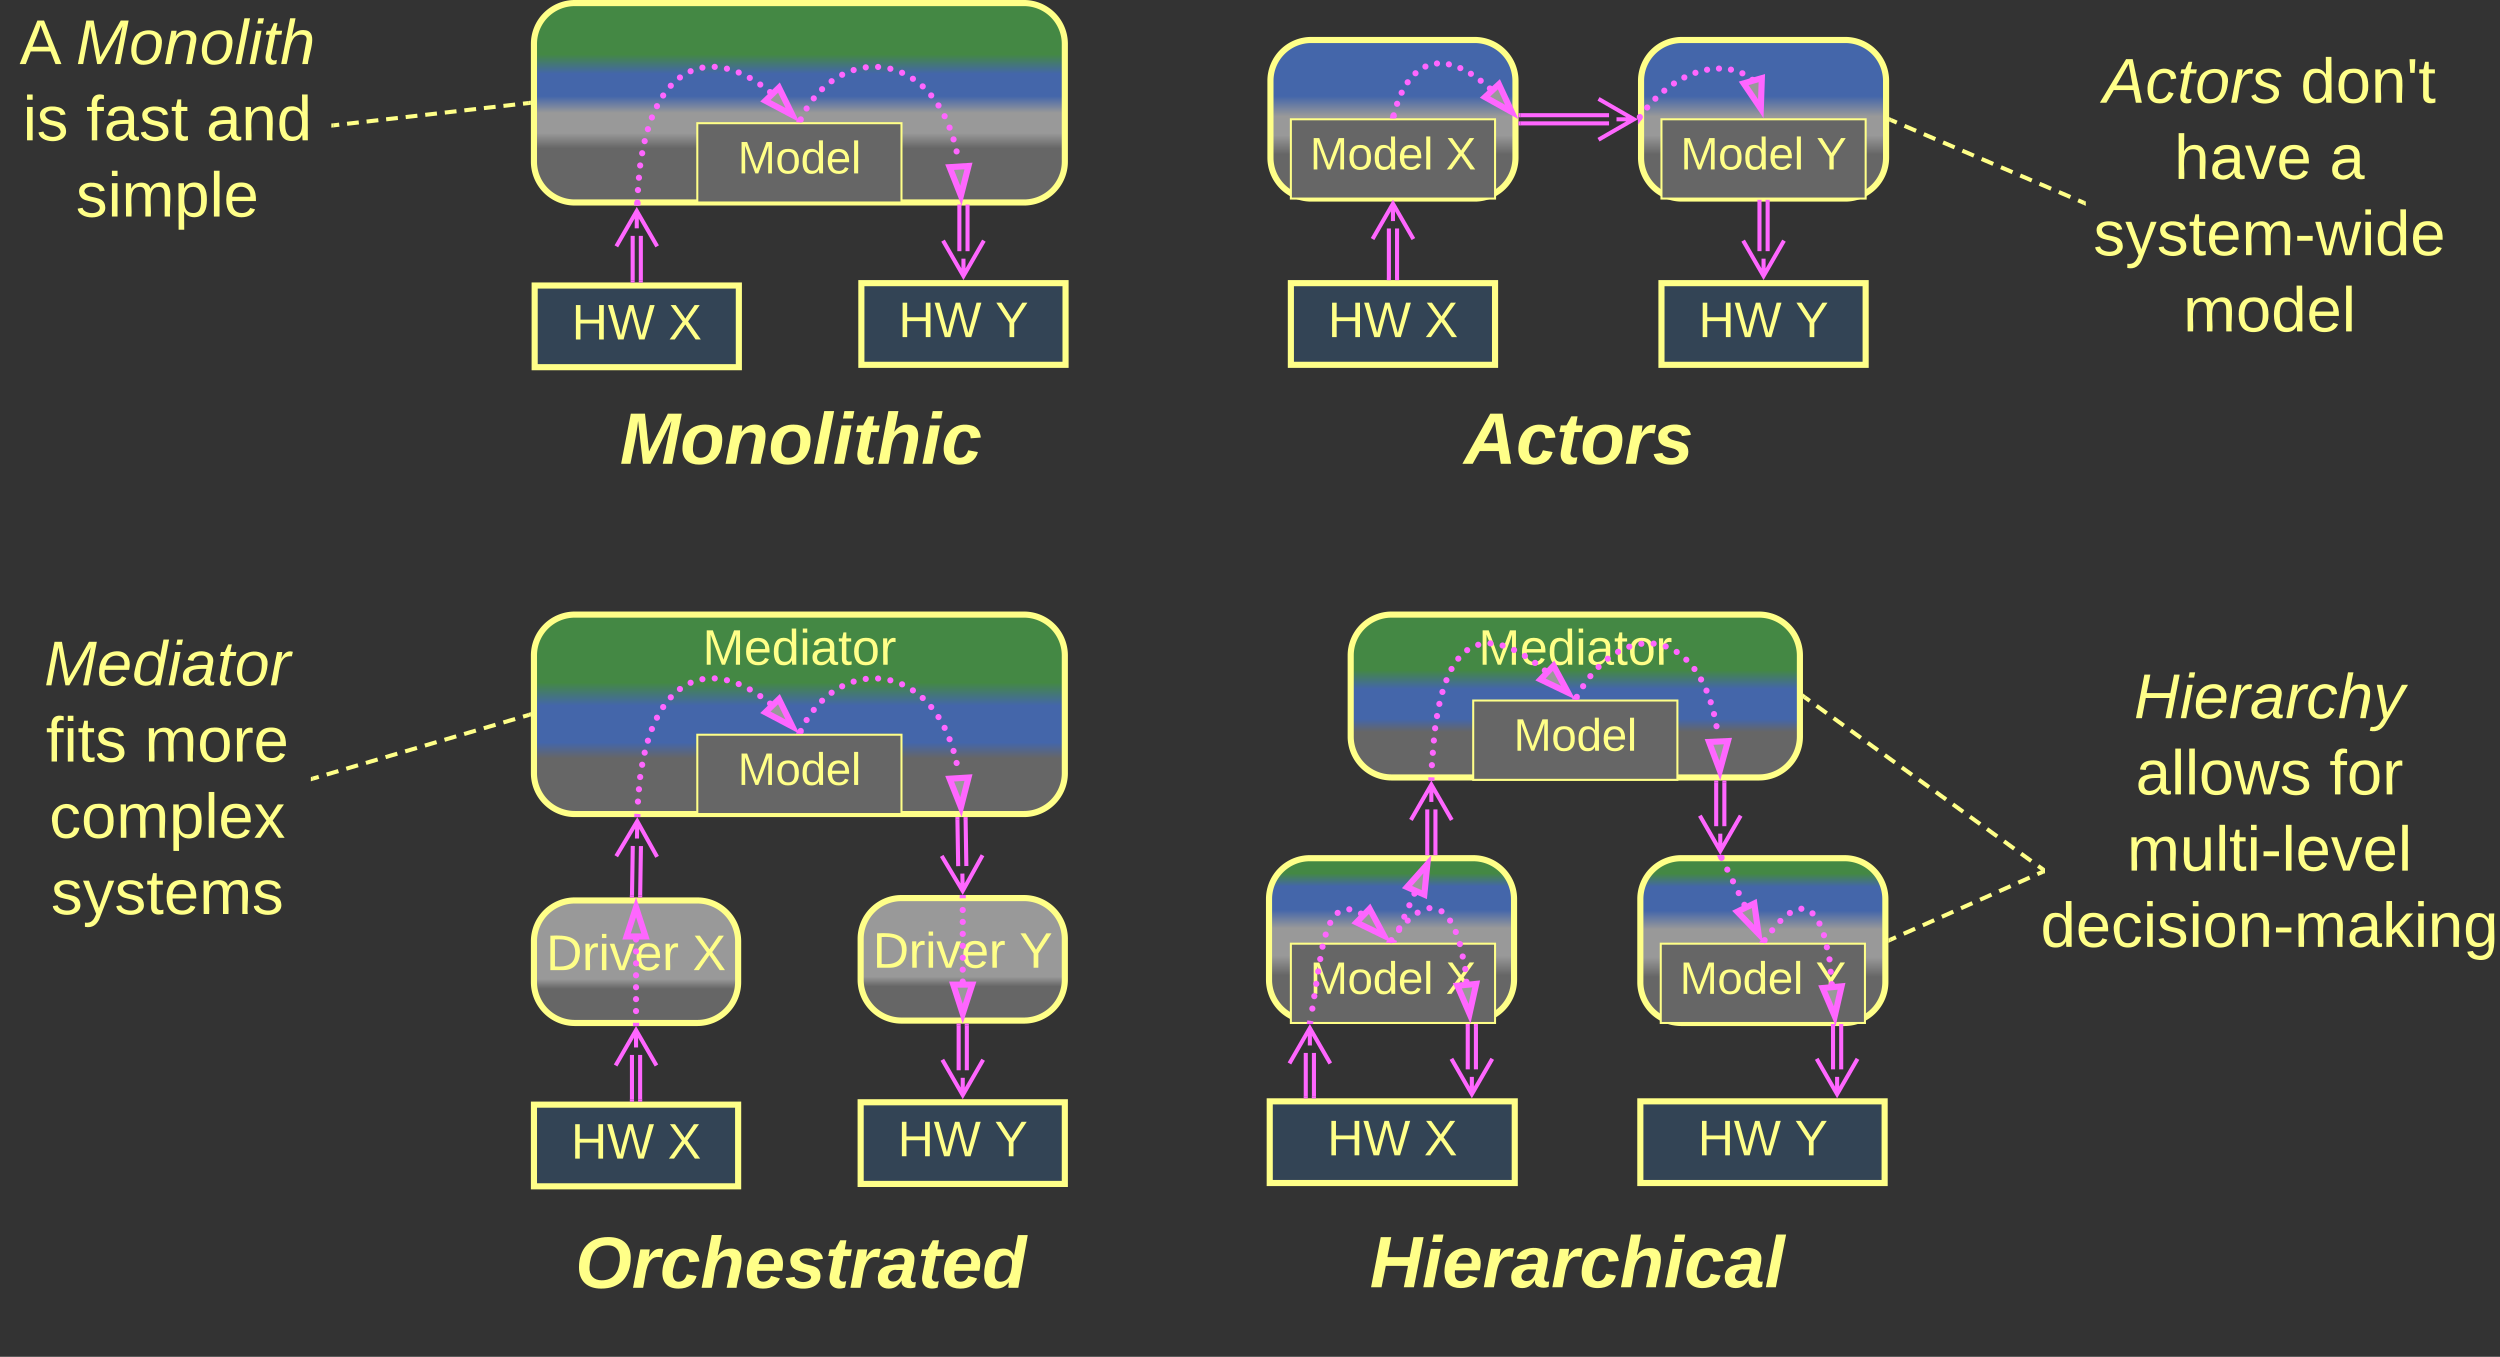 <svg xmlns="http://www.w3.org/2000/svg" xmlns:xlink="http://www.w3.org/1999/xlink" xmlns:lucid="lucid" width="1224.37" height="664.5"><rect width="100%" height="100%" fill="#333333" stroke="none"/><g transform="translate(-238.5 -498.5)" lucid:page-tab-id="0_0"><path d="M860 1085.75a6 6 0 0 1 6-6h289.85a6 6 0 0 1 6 6v69.5a6 6 0 0 1-6 6H866a6 6 0 0 1-6-6z" stroke="#ff8" stroke-opacity="0" stroke-width="3" fill="#999" fill-opacity="0"/><use xlink:href="#a" transform="matrix(1,0,0,1,865,1084.75) translate(44.37 44.194)"/><path d="M500 959.5a20 20 0 0 1 20-20h60a20 20 0 0 1 20 20v20a20 20 0 0 1-20 20h-60a20 20 0 0 1-20-20z" stroke="#ff8" stroke-width="3" fill="url(#b)"/><use xlink:href="#c" transform="matrix(1,0,0,1,505,944.501) translate(1 29.118)"/><use xlink:href="#d" transform="matrix(1,0,0,1,505,944.501) translate(72.704 29.118)"/><path d="M500 819.5a20 20 0 0 1 20-20h220a20 20 0 0 1 20 20v57.67a20 20 0 0 1-20 20H520a20 20 0 0 1-20-20z" stroke="#ff8" stroke-width="3" fill="url(#e)"/><use xlink:href="#f" transform="matrix(1,0,0,1,505,804.501) translate(77.576 19.556)"/><path d="M500 1039.5h100v40H500z" stroke="#ff8" stroke-width="3" fill="#345"/><use xlink:href="#g" transform="matrix(1,0,0,1,505,1044.501) translate(13.154 21.431)"/><use xlink:href="#d" transform="matrix(1,0,0,1,505,1044.501) translate(60.549 21.431)"/><path d="M552 1015.16V1037M548 1015.16V1037M540 1020.32l10-17.32 10 17.32M550 1003v8.5" stroke="#f6f" stroke-width="2" fill="none"/><path d="M552.98 1038H551v-1.03H553zM548.98 1038H547v-1.03H549z" stroke="#f6f" stroke-width=".05" fill="#f6f"/><path d="M660 958.33a20 20 0 0 1 20-20h60a20 20 0 0 1 20 20v20a20 20 0 0 1-20 20h-60a20 20 0 0 1-20-20z" stroke="#ff8" stroke-width="3" fill="url(#h)"/><use xlink:href="#c" transform="matrix(1,0,0,1,665,943.334) translate(1 29.118)"/><use xlink:href="#i" transform="matrix(1,0,0,1,665,943.334) translate(72.704 29.118)"/><path d="M660 1038.33h100v40H660z" stroke="#ff8" stroke-width="3" fill="#345"/><use xlink:href="#g" transform="matrix(1,0,0,1,665,1043.334) translate(13.154 21.431)"/><use xlink:href="#i" transform="matrix(1,0,0,1,665,1043.334) translate(60.549 21.431)"/><path d="M712 1000.83v21.84M708 1000.83v21.84" stroke="#f6f" stroke-width="2" fill="none"/><path d="M712.98 1000.86H711v-1.03H713zM708.98 1000.86H707v-1.03H709z" stroke="#f6f" stroke-width=".05" fill="#f6f"/><path d="M720 1017.5l-10 17.33-10-17.32m10 17.33v-8.5M552.4 912.86l-.38 24.17M548.4 912.8l-.38 24.17M540.3 917.83l10.28-17.16 9.73 17.47m-9.72-17.47l-.13 8.5" stroke="#f6f" stroke-width="2" fill="none"/><path d="M553 937.02l-.02.98H551l.02-1zM549 936.96l-.02 1.04H547l.02-1.07z" stroke="#f6f" stroke-width=".05" fill="#f6f"/><path d="M711.4 899.63l.37 23M707.4 899.7l.37 23" stroke="#f6f" stroke-width="2" fill="none"/><path d="M712.38 899.64l-1.95.04v-1h1.94zM708.38 899.7l-1.95.04v-1.07h1.94z" stroke="#f6f" stroke-width=".05" fill="#f6f"/><path d="M719.7 917.36l-9.73 17.47-10.28-17.15m10.27 17.15l-.14-8.5" stroke="#f6f" stroke-width="2" fill="none"/><path d="M580 858.33h100v38.84H580z" stroke="#ff8" fill="#666"/><use xlink:href="#j" transform="matrix(1,0,0,1,585,863.334) translate(14.815 19.59)"/><path d="M548.5 958.64v-.02a1.5 1.5 0 0 1 1.5-1.5 1.5 1.5 0 0 1 1.5 1.5 1.5 1.5 0 0 1-1.5 1.5 1.5 1.5 0 0 1-1.5-1.5m0 5.86v-.02a1.5 1.5 0 0 1 1.5-1.5 1.5 1.5 0 0 1 1.5 1.5 1.5 1.5 0 0 1-1.5 1.5 1.5 1.5 0 0 1-1.5-1.5m0 5.86v-.02a1.5 1.5 0 0 1 1.5-1.5 1.5 1.5 0 0 1 1.5 1.5 1.5 1.5 0 0 1-1.5 1.5 1.5 1.5 0 0 1-1.5-1.5m0 5.86v-.02a1.5 1.5 0 0 1 1.5-1.5 1.5 1.5 0 0 1 1.5 1.5 1.5 1.5 0 0 1-1.5 1.5 1.5 1.5 0 0 1-1.5-1.5m0 5.86v-.02a1.5 1.5 0 0 1 1.5-1.5 1.5 1.5 0 0 1 1.5 1.5 1.5 1.5 0 0 1-1.5 1.5 1.5 1.5 0 0 1-1.5-1.5m0 5.86v-.02a1.5 1.5 0 0 1 1.5-1.5 1.5 1.5 0 0 1 1.5 1.5 1.5 1.5 0 0 1-1.5 1.5 1.5 1.5 0 0 1-1.5-1.5m0 5.86v-.02a1.5 1.5 0 0 1 1.5-1.5 1.5 1.5 0 0 1 1.5 1.5 1.5 1.5 0 0 1-1.5 1.5 1.5 1.5 0 0 1-1.5-1.5" fill="#f6f"/><path d="M550 942.86l4.63 14.26h-9.26z" stroke="#f6f" stroke-width="3" fill="#999"/><path d="M551.48 1001h-2.96v-1.54h2.96z" stroke="#f6f" stroke-width=".05" fill="#f6f"/><path d="M708.5 979.23v-.02a1.5 1.5 0 0 1 1.5-1.5 1.5 1.5 0 0 1 1.5 1.5 1.5 1.5 0 0 1-1.5 1.5 1.5 1.5 0 0 1-1.5-1.5m0-5.8v-.03a1.5 1.5 0 0 1 1.5-1.5 1.5 1.5 0 0 1 1.5 1.5 1.5 1.5 0 0 1-1.5 1.5 1.5 1.5 0 0 1-1.5-1.5m0-5.82v-.02a1.5 1.5 0 0 1 1.5-1.5 1.5 1.5 0 0 1 1.5 1.5 1.5 1.5 0 0 1-1.5 1.5 1.5 1.5 0 0 1-1.5-1.5m0-5.82a1.5 1.5 0 0 1 1.5-1.5 1.5 1.5 0 0 1 1.5 1.5 1.5 1.5 0 0 1-1.5 1.5 1.5 1.5 0 0 1-1.5-1.5v-.02m0-5.8v-.03a1.5 1.5 0 0 1 1.5-1.5 1.5 1.5 0 0 1 1.5 1.5 1.5 1.5 0 0 1-1.5 1.5 1.5 1.5 0 0 1-1.5-1.5m0-5.82V950a1.5 1.5 0 0 1 1.5-1.5 1.5 1.5 0 0 1 1.5 1.5 1.5 1.5 0 0 1-1.5 1.5 1.5 1.5 0 0 1-1.5-1.5m0-5.8v-.03a1.5 1.5 0 0 1 1.5-1.5 1.5 1.5 0 0 1 1.5 1.5 1.5 1.5 0 0 1-1.5 1.5 1.5 1.5 0 0 1-1.5-1.5" fill="#f6f"/><path d="M710 994.98l-4.63-14.27h9.26z" stroke="#f6f" stroke-width="3" fill="#999"/><path d="M711.48 938.37h-2.96v-1.54h2.96z" stroke="#f6f" stroke-width=".05" fill="#f6f"/><path d="M614.14 843.1v-.02a1.5 1.5 0 0 1 1.5-1.5 1.5 1.5 0 0 1 1.5 1.5 1.5 1.5 0 0 1-1.5 1.5 1.5 1.5 0 0 1-1.5-1.5v-.02m-4.8-3.64a1.5 1.5 0 0 1 1.5-1.5 1.5 1.5 0 0 1 1.5 1.5 1.5 1.5 0 0 1-1.5 1.5 1.5 1.5 0 0 1-1.5-1.5v-.03m-5.13-3.23a1.5 1.5 0 0 1 1.5-1.5 1.5 1.5 0 0 1 1.5 1.5 1.5 1.5 0 0 1-1.5 1.5 1.5 1.5 0 0 1-1.5-1.5v-.03m-5.43-2.62a1.5 1.5 0 0 1 1.5-1.5 1.5 1.5 0 0 1 1.5 1.5 1.5 1.5 0 0 1-1.5 1.5 1.5 1.5 0 0 1-1.5-1.5v-.03m-5.76-1.84a1.5 1.5 0 0 1 1.5-1.5 1.5 1.5 0 0 1 1.5 1.5 1.5 1.5 0 0 1-1.5 1.5 1.5 1.5 0 0 1-1.5-1.5v-.02m-5.98-.85v-.02a1.5 1.5 0 0 1 1.5-1.5 1.5 1.5 0 0 1 1.5 1.5 1.5 1.5 0 0 1-1.5 1.5 1.5 1.5 0 0 1-1.5-1.5v-.02m-6.04.4a1.5 1.5 0 0 1 1.5-1.5 1.5 1.5 0 0 1 1.5 1.5 1.5 1.5 0 0 1-1.5 1.5 1.5 1.5 0 0 1-1.5-1.5v-.03m-5.78 1.8v-.02a1.5 1.5 0 0 1 1.5-1.5 1.5 1.5 0 0 1 1.5 1.5 1.5 1.5 0 0 1-1.5 1.5 1.5 1.5 0 0 1-1.5-1.5m-5.22 3.07a1.5 1.5 0 0 1 1.5-1.5 1.5 1.5 0 0 1 1.5 1.5 1.5 1.5 0 0 1-1.5 1.5 1.5 1.5 0 0 1-1.5-1.5v-.03m-4.48 4.1V840a1.5 1.5 0 0 1 1.5-1.5 1.5 1.5 0 0 1 1.5 1.5 1.5 1.5 0 0 1-1.5 1.5 1.5 1.5 0 0 1-1.5-1.5m-3.73 4.78a1.5 1.5 0 0 1 1.5-1.5 1.5 1.5 0 0 1 1.5 1.5 1.5 1.5 0 0 1-1.5 1.5 1.5 1.5 0 0 1-1.5-1.5v-.03m-3.04 5.27v-.02a1.5 1.5 0 0 1 1.5-1.5 1.5 1.5 0 0 1 1.5 1.5 1.5 1.5 0 0 1-1.5 1.5 1.5 1.5 0 0 1-1.5-1.5m-2.48 5.55v-.02a1.5 1.5 0 0 1 1.5-1.5 1.5 1.5 0 0 1 1.5 1.5 1.5 1.5 0 0 1-1.5 1.5 1.5 1.5 0 0 1-1.5-1.5m-1.96 5.75v-.02a1.5 1.5 0 0 1 1.5-1.5 1.5 1.5 0 0 1 1.5 1.5 1.5 1.5 0 0 1-1.5 1.5 1.5 1.5 0 0 1-1.5-1.5m-1.58 5.87v-.02a1.5 1.5 0 0 1 1.5-1.5 1.5 1.5 0 0 1 1.5 1.5 1.5 1.5 0 0 1-1.5 1.5 1.5 1.5 0 0 1-1.5-1.5m-1.23 5.95v-.02a1.5 1.5 0 0 1 1.5-1.5 1.5 1.5 0 0 1 1.5 1.5 1.5 1.5 0 0 1-1.5 1.5 1.5 1.5 0 0 1-1.5-1.5m-.98 6a1.5 1.5 0 0 1 1.5-1.5 1.5 1.5 0 0 1 1.5 1.5 1.5 1.5 0 0 1-1.5 1.5 1.5 1.5 0 0 1-1.5-1.5V879m-.6 6.06v-.02a1.5 1.5 0 0 1 1.5-1.5 1.5 1.5 0 0 1 1.5 1.5 1.5 1.5 0 0 1-1.5 1.5 1.5 1.5 0 0 1-1.5-1.5v-.02m-.48 6.07v-.02a1.5 1.5 0 0 1 1.5-1.5 1.5 1.5 0 0 1 1.5 1.5 1.5 1.5 0 0 1-1.5 1.5 1.5 1.5 0 0 1-1.5-1.5" fill="#f6f"/><path d="M626.6 854.35l-13.26-7 6.65-6.45z" stroke="#f6f" stroke-width="3" fill="#999"/><path d="M552.15 897.2l-.06 1.47h-2.97l.07-1.6z" stroke="#f6f" stroke-width=".05" fill="#f6f"/><path d="M629.16 856.5v-.02a1.5 1.5 0 0 1 1.5-1.5 1.5 1.5 0 0 1 1.5 1.5 1.5 1.5 0 0 1-1.5 1.5 1.5 1.5 0 0 1-1.5-1.5m2.88-5.32v-.02a1.5 1.5 0 0 1 1.5-1.5 1.5 1.5 0 0 1 1.5 1.5 1.5 1.5 0 0 1-1.5 1.5 1.5 1.5 0 0 1-1.5-1.5m3.5-4.96a1.5 1.5 0 0 1 1.5-1.5 1.5 1.5 0 0 1 1.5 1.5 1.5 1.5 0 0 1-1.5 1.5 1.5 1.5 0 0 1-1.5-1.5v-.03m4.07-4.47a1.5 1.5 0 0 1 1.5-1.5 1.5 1.5 0 0 1 1.5 1.5 1.5 1.5 0 0 1-1.5 1.5 1.5 1.5 0 0 1-1.5-1.5v-.03m4.67-3.86v-.02a1.5 1.5 0 0 1 1.5-1.5 1.5 1.5 0 0 1 1.5 1.5 1.5 1.5 0 0 1-1.5 1.5 1.5 1.5 0 0 1-1.5-1.5v-.02m5.17-3.14a1.5 1.5 0 0 1 1.5-1.5 1.5 1.5 0 0 1 1.5 1.5 1.5 1.5 0 0 1-1.5 1.5 1.5 1.5 0 0 1-1.5-1.5v-.03m5.62-2.27a1.5 1.5 0 0 1 1.5-1.5 1.5 1.5 0 0 1 1.5 1.5 1.5 1.5 0 0 1-1.5 1.5 1.5 1.5 0 0 1-1.5-1.5v-.03m5.93-1.27a1.5 1.5 0 0 1 1.5-1.5 1.5 1.5 0 0 1 1.5 1.5 1.5 1.5 0 0 1-1.5 1.5 1.5 1.5 0 0 1-1.5-1.5V831m6.05-.2a1.5 1.5 0 0 1 1.5-1.5 1.5 1.5 0 0 1 1.5 1.5 1.5 1.5 0 0 1-1.5 1.5 1.5 1.5 0 0 1-1.5-1.5v-.02m6 .92v-.02a1.5 1.5 0 0 1 1.5-1.5 1.5 1.5 0 0 1 1.5 1.5 1.5 1.5 0 0 1-1.5 1.5 1.5 1.5 0 0 1-1.5-1.5m5.75 2v-.03a1.5 1.5 0 0 1 1.5-1.5 1.5 1.5 0 0 1 1.5 1.5 1.5 1.5 0 0 1-1.5 1.5 1.5 1.5 0 0 1-1.5-1.5m5.3 2.96a1.5 1.5 0 0 1 1.5-1.5 1.5 1.5 0 0 1 1.5 1.5 1.5 1.5 0 0 1-1.5 1.5 1.5 1.5 0 0 1-1.5-1.5v-.02m4.8 3.76a1.5 1.5 0 0 1 1.5-1.5 1.5 1.5 0 0 1 1.5 1.5 1.5 1.5 0 0 1-1.5 1.5 1.5 1.5 0 0 1-1.5-1.5v-.03m4.16 4.46v-.02a1.5 1.5 0 0 1 1.5-1.5 1.5 1.5 0 0 1 1.5 1.5 1.5 1.5 0 0 1-1.5 1.5 1.5 1.5 0 0 1-1.5-1.5m3.57 4.92a1.5 1.5 0 0 1 1.5-1.5 1.5 1.5 0 0 1 1.5 1.5 1.5 1.5 0 0 1-1.5 1.5 1.5 1.5 0 0 1-1.5-1.5v-.03m3 5.32a1.5 1.5 0 0 1 1.5-1.5 1.5 1.5 0 0 1 1.5 1.5 1.5 1.5 0 0 1-1.5 1.5 1.5 1.5 0 0 1-1.5-1.5v-.03m2.42 5.6v-.02a1.5 1.5 0 0 1 1.5-1.5 1.5 1.5 0 0 1 1.5 1.5 1.5 1.5 0 0 1-1.5 1.5 1.5 1.5 0 0 1-1.5-1.5m1.95 5.77v-.02a1.5 1.5 0 0 1 1.5-1.5 1.5 1.5 0 0 1 1.5 1.5 1.5 1.5 0 0 1-1.5 1.5 1.5 1.5 0 0 1-1.5-1.5m1.5 5.9a1.5 1.5 0 0 1 1.5-1.5 1.5 1.5 0 0 1 1.5 1.5 1.5 1.5 0 0 1-1.5 1.5 1.5 1.5 0 0 1-1.5-1.5v-.03" fill="#f6f"/><path d="M632 857.1l-.36.73h-3.28l1-2.03z" stroke="#f6f" stroke-width=".05" fill="#f6f"/><path d="M709.1 893.82l-5.53-13.95 9.25-.57z" stroke="#f6f" stroke-width="3" fill="#999"/><path d="M500.7 1086a6 6 0 0 1 6-6H754a6 6 0 0 1 6 6v69.5a6 6 0 0 1-6 6H506.7a6 6 0 0 1-6-6z" stroke="#ff8" stroke-opacity="0" stroke-width="3" fill="#999" fill-opacity="0"/><use xlink:href="#k" transform="matrix(1,0,0,1,505.693,1085) translate(14.58 44.194)"/><path d="M500 520a20 20 0 0 1 20-20h220a20 20 0 0 1 20 20v57.67a20 20 0 0 1-20 20H520a20 20 0 0 1-20-20z" stroke="#ff8" stroke-width="3" fill="url(#l)"/><path d="M500.35 638.33h100v40h-100z" stroke="#ff8" stroke-width="3" fill="#345"/><use xlink:href="#g" transform="matrix(1,0,0,1,505.346,643.334) translate(13.154 21.431)"/><use xlink:href="#d" transform="matrix(1,0,0,1,505.346,643.334) translate(60.549 21.431)"/><path d="M552.35 614v21.83M548.35 614v21.83M540.35 619.15l10-17.32 10 17.32m-10-17.32v8.5" stroke="#f6f" stroke-width="2" fill="none"/><path d="M553.32 636.83h-1.95v-1.02h1.95zM549.32 636.83h-1.95v-1.02h1.95z" stroke="#f6f" stroke-width=".05" fill="#f6f"/><path d="M660.35 637.17h100v40h-100z" stroke="#ff8" stroke-width="3" fill="#345"/><use xlink:href="#g" transform="matrix(1,0,0,1,665.346,642.167) translate(13.154 21.431)"/><use xlink:href="#i" transform="matrix(1,0,0,1,665.346,642.167) translate(60.549 21.431)"/><path d="M712.35 599.67v21.84M708.35 599.67v21.84M712.35 599.7v-1.03M708.35 599.7v-1.03M720.35 616.35l-10 17.32-10-17.32m10 17.32v-8.5" stroke="#f6f" stroke-width="2" fill="none"/><path d="M580 558.83h100v38.84H580z" stroke="#ff8" fill="#666"/><use xlink:href="#j" transform="matrix(1,0,0,1,585,563.833) translate(14.815 19.59)"/><path d="M614.14 543.6v-.02a1.5 1.5 0 0 1 1.5-1.5 1.5 1.5 0 0 1 1.5 1.5 1.5 1.5 0 0 1-1.5 1.5 1.5 1.5 0 0 1-1.5-1.5v-.02m-4.8-3.64a1.5 1.5 0 0 1 1.5-1.5 1.5 1.5 0 0 1 1.5 1.5 1.5 1.5 0 0 1-1.5 1.5 1.5 1.5 0 0 1-1.5-1.5v-.03m-5.13-3.23a1.5 1.5 0 0 1 1.5-1.5 1.5 1.5 0 0 1 1.5 1.5 1.5 1.5 0 0 1-1.5 1.5 1.5 1.5 0 0 1-1.5-1.5v-.03m-5.43-2.62a1.5 1.5 0 0 1 1.5-1.5 1.5 1.5 0 0 1 1.5 1.5 1.5 1.5 0 0 1-1.5 1.5 1.5 1.5 0 0 1-1.5-1.5v-.03m-5.76-1.84a1.5 1.5 0 0 1 1.5-1.5 1.5 1.5 0 0 1 1.5 1.5 1.5 1.5 0 0 1-1.5 1.5 1.5 1.5 0 0 1-1.5-1.5v-.03m-5.98-.84v-.02a1.5 1.5 0 0 1 1.5-1.5 1.5 1.5 0 0 1 1.5 1.5 1.5 1.5 0 0 1-1.5 1.5 1.5 1.5 0 0 1-1.5-1.5v-.02m-6.04.4a1.5 1.5 0 0 1 1.5-1.5 1.5 1.5 0 0 1 1.5 1.5 1.5 1.5 0 0 1-1.5 1.5 1.5 1.5 0 0 1-1.5-1.5v-.03m-5.78 1.8v-.02a1.5 1.5 0 0 1 1.5-1.5 1.5 1.5 0 0 1 1.5 1.5 1.5 1.5 0 0 1-1.5 1.5 1.5 1.5 0 0 1-1.5-1.5m-5.22 3.07a1.5 1.5 0 0 1 1.5-1.5 1.5 1.5 0 0 1 1.5 1.5 1.5 1.5 0 0 1-1.5 1.5 1.5 1.5 0 0 1-1.5-1.5v-.03m-4.48 4.1v-.02a1.5 1.5 0 0 1 1.5-1.5 1.5 1.5 0 0 1 1.5 1.5 1.5 1.5 0 0 1-1.5 1.5 1.5 1.5 0 0 1-1.5-1.5v-.02m-3.73 4.8a1.5 1.5 0 0 1 1.5-1.5 1.5 1.5 0 0 1 1.5 1.5 1.5 1.5 0 0 1-1.5 1.5 1.5 1.5 0 0 1-1.5-1.5v-.03m-3.04 5.27v-.02a1.5 1.5 0 0 1 1.5-1.5 1.5 1.5 0 0 1 1.5 1.5 1.5 1.5 0 0 1-1.5 1.5 1.5 1.5 0 0 1-1.5-1.5m-2.48 5.55v-.02a1.5 1.5 0 0 1 1.5-1.5 1.5 1.5 0 0 1 1.5 1.5 1.5 1.5 0 0 1-1.5 1.5 1.5 1.5 0 0 1-1.5-1.5m-1.96 5.75v-.02a1.5 1.5 0 0 1 1.5-1.5 1.5 1.5 0 0 1 1.5 1.5 1.5 1.5 0 0 1-1.5 1.5 1.5 1.5 0 0 1-1.5-1.5m-1.58 5.87v-.02a1.5 1.5 0 0 1 1.5-1.5 1.5 1.5 0 0 1 1.5 1.5 1.5 1.5 0 0 1-1.5 1.5 1.5 1.5 0 0 1-1.5-1.5m-1.23 5.95v-.02a1.5 1.5 0 0 1 1.5-1.5 1.5 1.5 0 0 1 1.5 1.5 1.5 1.5 0 0 1-1.5 1.5 1.5 1.5 0 0 1-1.5-1.5m-.98 6a1.5 1.5 0 0 1 1.5-1.5 1.5 1.5 0 0 1 1.5 1.5 1.5 1.5 0 0 1-1.5 1.5 1.5 1.5 0 0 1-1.5-1.5v-.03m-.6 6.06v-.03a1.5 1.5 0 0 1 1.5-1.5 1.5 1.5 0 0 1 1.5 1.5 1.5 1.5 0 0 1-1.5 1.5 1.5 1.5 0 0 1-1.5-1.5m-.48 6.06v-.02a1.5 1.5 0 0 1 1.5-1.5 1.5 1.5 0 0 1 1.5 1.5 1.5 1.5 0 0 1-1.5 1.5 1.5 1.5 0 0 1-1.5-1.5m-.27 6.08a1.5 1.5 0 0 1 1.5-1.5 1.5 1.5 0 0 1 1.5 1.5 1.5 1.5 0 0 1-1.5 1.5 1.5 1.5 0 0 1-1.5-1.5v-.03" fill="#f6f"/><path d="M626.6 554.85l-13.26-7 6.65-6.46z" stroke="#f6f" stroke-width="3" fill="#999"/><path d="M552.15 597.7l-.06 1.47h-2.97l.07-1.6z" stroke="#f6f" stroke-width=".05" fill="#f6f"/><path d="M629.16 557v-.02a1.5 1.5 0 0 1 1.5-1.5 1.5 1.5 0 0 1 1.5 1.5 1.5 1.5 0 0 1-1.5 1.5 1.5 1.5 0 0 1-1.5-1.5m2.88-5.32v-.02a1.5 1.5 0 0 1 1.5-1.5 1.5 1.5 0 0 1 1.5 1.5 1.5 1.5 0 0 1-1.5 1.5 1.5 1.5 0 0 1-1.5-1.5m3.5-4.96a1.5 1.5 0 0 1 1.5-1.5 1.5 1.5 0 0 1 1.5 1.5 1.5 1.5 0 0 1-1.5 1.5 1.5 1.5 0 0 1-1.5-1.5v-.03m4.07-4.47a1.5 1.5 0 0 1 1.5-1.5 1.5 1.5 0 0 1 1.5 1.5 1.5 1.5 0 0 1-1.5 1.5 1.5 1.5 0 0 1-1.5-1.5v-.03m4.67-3.86v-.02a1.5 1.5 0 0 1 1.5-1.5 1.5 1.5 0 0 1 1.5 1.5 1.5 1.5 0 0 1-1.5 1.5 1.5 1.5 0 0 1-1.5-1.5v-.02m5.17-3.14a1.5 1.5 0 0 1 1.5-1.5 1.5 1.5 0 0 1 1.5 1.5 1.5 1.5 0 0 1-1.5 1.5 1.5 1.5 0 0 1-1.5-1.5v-.03m5.62-2.27a1.5 1.5 0 0 1 1.5-1.5 1.5 1.5 0 0 1 1.5 1.5 1.5 1.5 0 0 1-1.5 1.5 1.5 1.5 0 0 1-1.5-1.5v-.03m5.93-1.27v-.02a1.5 1.5 0 0 1 1.5-1.5 1.5 1.5 0 0 1 1.5 1.5 1.5 1.5 0 0 1-1.5 1.5 1.5 1.5 0 0 1-1.5-1.5m6.05-.2a1.5 1.5 0 0 1 1.5-1.5 1.5 1.5 0 0 1 1.5 1.5 1.5 1.5 0 0 1-1.5 1.5 1.5 1.5 0 0 1-1.5-1.5v-.02m6 .92v-.02a1.5 1.5 0 0 1 1.5-1.5 1.5 1.5 0 0 1 1.5 1.5 1.5 1.5 0 0 1-1.5 1.5 1.5 1.5 0 0 1-1.5-1.5m5.75 1.98a1.5 1.5 0 0 1 1.5-1.5 1.5 1.5 0 0 1 1.5 1.5 1.5 1.5 0 0 1-1.5 1.5 1.5 1.5 0 0 1-1.5-1.5v-.03m5.3 2.97a1.5 1.5 0 0 1 1.5-1.5 1.5 1.5 0 0 1 1.5 1.5 1.5 1.5 0 0 1-1.5 1.5 1.5 1.5 0 0 1-1.5-1.5v-.03m4.8 3.77v-.02a1.5 1.5 0 0 1 1.5-1.5 1.5 1.5 0 0 1 1.5 1.5 1.5 1.5 0 0 1-1.5 1.5 1.5 1.5 0 0 1-1.5-1.5m4.16 4.43a1.5 1.5 0 0 1 1.5-1.5 1.5 1.5 0 0 1 1.5 1.5 1.5 1.5 0 0 1-1.5 1.5 1.5 1.5 0 0 1-1.5-1.5v-.03m3.57 4.94a1.5 1.5 0 0 1 1.5-1.5 1.5 1.5 0 0 1 1.5 1.5 1.5 1.5 0 0 1-1.5 1.5 1.5 1.5 0 0 1-1.5-1.5v-.03m3 5.32v-.02a1.5 1.5 0 0 1 1.5-1.5 1.5 1.5 0 0 1 1.5 1.5 1.5 1.5 0 0 1-1.5 1.5 1.5 1.5 0 0 1-1.5-1.5m2.42 5.6V561a1.5 1.5 0 0 1 1.5-1.5 1.5 1.5 0 0 1 1.5 1.5 1.5 1.5 0 0 1-1.5 1.5 1.5 1.5 0 0 1-1.5-1.5m1.95 5.77v-.02a1.5 1.5 0 0 1 1.5-1.5 1.5 1.5 0 0 1 1.5 1.5 1.5 1.5 0 0 1-1.5 1.5 1.5 1.5 0 0 1-1.5-1.5m1.5 5.9a1.5 1.5 0 0 1 1.5-1.5 1.5 1.5 0 0 1 1.5 1.5 1.5 1.5 0 0 1-1.5 1.5 1.5 1.5 0 0 1-1.5-1.5v-.03" fill="#f6f"/><path d="M632 557.6l-.36.73h-3.28l1-2.03z" stroke="#f6f" stroke-width=".05" fill="#f6f"/><path d="M709.1 594.32l-5.53-13.95 9.25-.58z" stroke="#f6f" stroke-width="3" fill="#999"/><path d="M500.7 685.08a6 6 0 0 1 6-6H754a6 6 0 0 1 6 6v67.25a6 6 0 0 1-6 6H506.7a6 6 0 0 1-6-6z" stroke="#ff8" stroke-opacity="0" stroke-width="3" fill="#999" fill-opacity="0"/><use xlink:href="#m" transform="matrix(1,0,0,1,505.693,684.084) translate(36.407 41.569)"/><path d="M240 506a6 6 0 0 1 6-6h148.78a6 6 0 0 1 6 6v108a6 6 0 0 1-6 6H246a6 6 0 0 1-6-6z" stroke="#ff8" stroke-opacity="0" stroke-width="3" fill="#999" fill-opacity="0"/><use xlink:href="#n" transform="matrix(1,0,0,1,245,505) translate(3.037 24.889)"/><use xlink:href="#o" transform="matrix(1,0,0,1,245,505) translate(30.691 24.889)"/><use xlink:href="#p" transform="matrix(1,0,0,1,245,505) translate(4.679 62.222)"/><use xlink:href="#q" transform="matrix(1,0,0,1,245,505) translate(35.704 62.222)"/><use xlink:href="#r" transform="matrix(1,0,0,1,245,505) translate(94.469 62.222)"/><use xlink:href="#s" transform="matrix(1,0,0,1,245,505) translate(30.691 99.556)"/><path d="M401.77 559.9l2.87-.34m3.83-.44l5.75-.66m3.82-.43l5.75-.66m3.82-.44l5.74-.65m3.83-.44l5.74-.66m3.83-.43l5.74-.66m3.84-.45l5.74-.65m3.83-.44l5.76-.66m3.83-.44l5.73-.65m3.83-.43l5.75-.66m3.83-.43l2.88-.32" stroke="#ff8" stroke-width="2" fill="none"/><path d="M401.9 560.85l-1.12.13v-1.96l.9-.1zM498.5 549.82l-.9.1-.23-1.94 1.13-.13z" stroke="#ff8" stroke-width=".05" fill="#ff8"/><path d="M860.7 538.08a20 20 0 0 1 20-20h80a20 20 0 0 1 20 20v37.67a20 20 0 0 1-20 20h-80a20 20 0 0 1-20-20z" stroke="#ff8" stroke-width="3" fill="url(#t)"/><path d="M870.7 637.17h100v40h-100z" stroke="#ff8" stroke-width="3" fill="#345"/><use xlink:href="#g" transform="matrix(1,0,0,1,875.693,642.167) translate(13.154 21.431)"/><use xlink:href="#d" transform="matrix(1,0,0,1,875.693,642.167) translate(60.549 21.431)"/><path d="M922.7 610.4v24.27M918.7 610.4v24.27M910.7 615.57l10-17.32 10 17.32m-10-17.32v8.5" stroke="#f6f" stroke-width="2" fill="none"/><path d="M923.67 635.67h-1.95v-1.03h1.95zM919.67 635.67h-1.95v-1.03h1.95z" stroke="#f6f" stroke-width=".05" fill="#f6f"/><path d="M870.7 556.92h100v38.83h-100z" stroke="#ff8" fill="#666"/><use xlink:href="#u" transform="matrix(1,0,0,1,875.693,561.917) translate(4.321 19.59)"/><use xlink:href="#v" transform="matrix(1,0,0,1,875.693,561.917) translate(70.864 19.59)"/><path d="M966.67 541.83a1.5 1.5 0 0 1 1.5-1.5 1.5 1.5 0 0 1 1.5 1.5 1.5 1.5 0 0 1-1.5 1.5 1.5 1.5 0 0 1-1.5-1.5v-.03m-4.5-3.75a1.5 1.5 0 0 1 1.5-1.5 1.5 1.5 0 0 1 1.5 1.5 1.5 1.5 0 0 1-1.5 1.5 1.5 1.5 0 0 1-1.5-1.5V538m-4.8-3.36a1.5 1.5 0 0 1 1.5-1.5 1.5 1.5 0 0 1 1.5 1.5 1.5 1.5 0 0 1-1.5 1.5 1.5 1.5 0 0 1-1.5-1.5v-.03m-5.18-2.75a1.5 1.5 0 0 1 1.5-1.5 1.5 1.5 0 0 1 1.5 1.5 1.5 1.5 0 0 1-1.5 1.5 1.5 1.5 0 0 1-1.5-1.5v-.02m-5.6-1.8v-.03a1.5 1.5 0 0 1 1.5-1.5 1.5 1.5 0 0 1 1.5 1.5 1.5 1.5 0 0 1-1.5 1.5 1.5 1.5 0 0 1-1.5-1.5m-5.83-.4v-.02a1.5 1.5 0 0 1 1.5-1.5 1.5 1.5 0 0 1 1.5 1.5 1.5 1.5 0 0 1-1.5 1.5 1.5 1.5 0 0 1-1.5-1.5m-5.66 1.53v-.02a1.5 1.5 0 0 1 1.5-1.5 1.5 1.5 0 0 1 1.5 1.5 1.5 1.5 0 0 1-1.5 1.5 1.5 1.5 0 0 1-1.5-1.5m-4.86 3.28a1.5 1.5 0 0 1 1.5-1.5 1.5 1.5 0 0 1 1.5 1.5 1.5 1.5 0 0 1-1.5 1.5 1.5 1.5 0 0 1-1.5-1.5v-.03m-3.84 4.47v-.02a1.5 1.5 0 0 1 1.5-1.5 1.5 1.5 0 0 1 1.5 1.5 1.5 1.5 0 0 1-1.5 1.5 1.5 1.5 0 0 1-1.5-1.5m-2.94 5.1a1.5 1.5 0 0 1 1.5-1.5 1.5 1.5 0 0 1 1.5 1.5 1.5 1.5 0 0 1-1.5 1.5 1.5 1.5 0 0 1-1.5-1.5v-.03m-2.23 5.47a1.5 1.5 0 0 1 1.5-1.5 1.5 1.5 0 0 1 1.5 1.5 1.5 1.5 0 0 1-1.5 1.5 1.5 1.5 0 0 1-1.5-1.5v-.03m-1.68 5.68v-.02a1.5 1.5 0 0 1 1.5-1.5 1.5 1.5 0 0 1 1.5 1.5 1.5 1.5 0 0 1-1.5 1.5 1.5 1.5 0 0 1-1.5-1.5" fill="#f6f"/><path d="M978.9 553.36l-13.12-7.3 6.8-6.3z" stroke="#f6f" stroke-width="3" fill="#999"/><path d="M922.5 555.28l-.3 1.14h-3.03l.46-1.85z" stroke="#f6f" stroke-width=".05" fill="#f6f"/><path d="M1042.2 538.08a20 20 0 0 1 20-20h80a20 20 0 0 1 20 20v37.67a20 20 0 0 1-20 20h-80a20 20 0 0 1-20-20z" stroke="#ff8" stroke-width="3" fill="url(#w)"/><path d="M1052.2 637.17h100v40h-100z" stroke="#ff8" stroke-width="3" fill="#345"/><use xlink:href="#g" transform="matrix(1,0,0,1,1057.192,642.167) translate(13.154 21.431)"/><use xlink:href="#i" transform="matrix(1,0,0,1,1057.192,642.167) translate(60.549 21.431)"/><path d="M1104.2 597.25v24.26M1100.2 597.25v24.26" stroke="#f6f" stroke-width="2" fill="none"/><path d="M1105.17 597.28h-1.95v-1.03h1.95zM1101.17 597.28h-1.95v-1.03h1.95z" stroke="#f6f" stroke-width=".05" fill="#f6f"/><path d="M1112.2 616.35l-10 17.32-10-17.32m10 17.32v-8.5" stroke="#f6f" stroke-width="2" fill="none"/><path d="M1052.2 556.92h100v38.83h-100z" stroke="#ff8" fill="#666"/><use xlink:href="#u" transform="matrix(1,0,0,1,1057.192,561.917) translate(4.321 19.59)"/><use xlink:href="#x" transform="matrix(1,0,0,1,1057.192,561.917) translate(70.864 19.59)"/><path d="M1040.1 555.82v-.02a1.5 1.5 0 0 1 1.5-1.5 1.5 1.5 0 0 1 1.5 1.5 1.5 1.5 0 0 1-1.5 1.5 1.5 1.5 0 0 1-1.5-1.5m3.62-4.62v-.02a1.5 1.5 0 0 1 1.5-1.5 1.5 1.5 0 0 1 1.5 1.5 1.5 1.5 0 0 1-1.5 1.5 1.5 1.5 0 0 1-1.5-1.5m4-4.3v-.03a1.5 1.5 0 0 1 1.5-1.5 1.5 1.5 0 0 1 1.5 1.5 1.5 1.5 0 0 1-1.5 1.5 1.5 1.5 0 0 1-1.5-1.5m4.37-3.93a1.5 1.5 0 0 1 1.5-1.5 1.5 1.5 0 0 1 1.5 1.5 1.5 1.5 0 0 1-1.5 1.5 1.5 1.5 0 0 1-1.5-1.5v-.03m4.73-3.47a1.5 1.5 0 0 1 1.5-1.5 1.5 1.5 0 0 1 1.5 1.5 1.5 1.5 0 0 1-1.5 1.5 1.5 1.5 0 0 1-1.5-1.5v-.03m5.08-2.94a1.5 1.5 0 0 1 1.5-1.5 1.5 1.5 0 0 1 1.5 1.5 1.5 1.5 0 0 1-1.5 1.5 1.5 1.5 0 0 1-1.5-1.5v-.03m5.44-2.25a1.5 1.5 0 0 1 1.5-1.5 1.5 1.5 0 0 1 1.5 1.5 1.5 1.5 0 0 1-1.5 1.5 1.5 1.5 0 0 1-1.5-1.5v-.03m5.7-1.47a1.5 1.5 0 0 1 1.5-1.5 1.5 1.5 0 0 1 1.5 1.5 1.5 1.5 0 0 1-1.5 1.5 1.5 1.5 0 0 1-1.5-1.5v-.02m5.85-.55h-.02a1.5 1.5 0 0 1 1.5-1.5 1.5 1.5 0 0 1 1.5 1.5 1.5 1.5 0 0 1-1.5 1.5 1.5 1.5 0 0 1-1.5-1.5v-.03m5.86.55a1.5 1.5 0 0 1 1.5-1.5 1.5 1.5 0 0 1 1.5 1.5 1.5 1.5 0 0 1-1.5 1.5 1.5 1.5 0 0 1-1.5-1.5v-.03m5.6 1.83a1.5 1.5 0 0 1 1.5-1.5 1.5 1.5 0 0 1 1.5 1.5 1.5 1.5 0 0 1-1.5 1.5 1.5 1.5 0 0 1-1.5-1.5v-.03m4.92 3.23v-.02a1.5 1.5 0 0 1 1.5-1.5 1.5 1.5 0 0 1 1.5 1.5 1.5 1.5 0 0 1-1.5 1.5 1.5 1.5 0 0 1-1.5-1.5" fill="#f6f"/><path d="M1042.8 556.67l-2.1 2.77v-4.37z" stroke="#f6f" stroke-width=".05" fill="#f6f"/><path d="M1100.85 551.75l-8.4-12.42 8.9-2.57z" stroke="#f6f" stroke-width="3" fill="#999"/><path d="M983.2 554.92h43.33M983.2 558.92h43.33" stroke="#f6f" stroke-width="2" fill="none"/><path d="M983.22 555.9h-1.03v-1.96h1.02zM983.22 559.9h-1.03v-1.96h1.02z" stroke="#f6f" stroke-width=".05" fill="#f6f"/><path d="M1021.37 546.92l17.32 10-17.33 10m17.32-10h-8.5" stroke="#f6f" stroke-width="2" fill="none"/><path d="M871.04 685.08a6 6 0 0 1 6-6h268.8a6 6 0 0 1 6 6v67.25a6 6 0 0 1-6 6h-268.8a6 6 0 0 1-6-6z" stroke="#ff8" stroke-opacity="0" stroke-width="3" fill="#999" fill-opacity="0"/><use xlink:href="#y" transform="matrix(1,0,0,1,876.039,684.084) translate(79.352 41.569)"/><path d="M860 938.8a20 20 0 0 1 20-20h80a20 20 0 0 1 20 20v39.53a20 20 0 0 1-20 20h-80a20 20 0 0 1-20-20z" stroke="#ff8" stroke-width="3" fill="url(#z)"/><path d="M860.35 1037.88h120v40h-120z" stroke="#ff8" stroke-width="3" fill="#345"/><use xlink:href="#g" transform="matrix(1,0,0,1,865.346,1042.875) translate(23.154 21.431)"/><use xlink:href="#d" transform="matrix(1,0,0,1,865.346,1042.875) translate(70.549 21.431)"/><path d="M882 1014.16v21.22M878 1014.16v21.22M870 1019.32l10-17.32 10 17.32M880 1002v8.5" stroke="#f6f" stroke-width="2" fill="none"/><path d="M882.98 1036.38H881v-1.03H883zM878.98 1036.38H877v-1.03H879z" stroke="#f6f" stroke-width=".05" fill="#f6f"/><path d="M870.7 960.67h100v38.83h-100z" stroke="#ff8" fill="#666"/><use xlink:href="#u" transform="matrix(1,0,0,1,875.693,965.667) translate(4.321 19.59)"/><use xlink:href="#v" transform="matrix(1,0,0,1,875.693,965.667) translate(70.864 19.59)"/><path d="M903.54 945.94a1.5 1.5 0 0 1 1.5-1.5 1.5 1.5 0 0 1 1.5 1.5 1.5 1.5 0 0 1-1.5 1.5 1.5 1.5 0 0 1-1.5-1.5v-.03m-5.72-2.07a1.5 1.5 0 0 1 1.5-1.5 1.5 1.5 0 0 1 1.5 1.5 1.5 1.5 0 0 1-1.5 1.5 1.5 1.5 0 0 1-1.5-1.5v-.03m-5.7 1.8v-.02a1.5 1.5 0 0 1 1.5-1.5 1.5 1.5 0 0 1 1.5 1.5 1.5 1.5 0 0 1-1.5 1.5 1.5 1.5 0 0 1-1.5-1.5v-.02m-3.66 4.9a1.5 1.5 0 0 1 1.5-1.5 1.5 1.5 0 0 1 1.5 1.5 1.5 1.5 0 0 1-1.5 1.5 1.5 1.5 0 0 1-1.5-1.5v-.02m-2.2 5.76a1.5 1.5 0 0 1 1.5-1.5 1.5 1.5 0 0 1 1.5 1.5 1.5 1.5 0 0 1-1.5 1.5 1.5 1.5 0 0 1-1.5-1.5v-.03m-1.56 5.98v-.02a1.5 1.5 0 0 1 1.5-1.5 1.5 1.5 0 0 1 1.5 1.5 1.5 1.5 0 0 1-1.5 1.5 1.5 1.5 0 0 1-1.5-1.5m-1.12 6.05a1.5 1.5 0 0 1 1.5-1.5 1.5 1.5 0 0 1 1.5 1.5 1.5 1.5 0 0 1-1.5 1.5 1.5 1.5 0 0 1-1.5-1.5v-.03m-.97 6.1a1.5 1.5 0 0 1 1.5-1.5 1.5 1.5 0 0 1 1.5 1.5 1.5 1.5 0 0 1-1.5 1.5 1.5 1.5 0 0 1-1.5-1.5v-.03m-.96 6.1a1.5 1.5 0 0 1 1.5-1.5 1.5 1.5 0 0 1 1.5 1.5 1.5 1.5 0 0 1-1.5 1.5 1.5 1.5 0 0 1-1.5-1.5v-.03m-.97 6.1v-.02a1.5 1.5 0 0 1 1.5-1.5 1.5 1.5 0 0 1 1.5 1.5 1.5 1.5 0 0 1-1.5 1.5 1.5 1.5 0 0 1-1.5-1.5v-.02m-.96 6.1a1.5 1.5 0 0 1 1.5-1.5 1.5 1.5 0 0 1 1.5 1.5 1.5 1.5 0 0 1-1.5 1.5 1.5 1.5 0 0 1-1.5-1.5v-.03" fill="#f6f"/><path d="M916.34 956.8l-13.5-6.55 6.43-6.68z" stroke="#f6f" stroke-width="3" fill="#999"/><path d="M881.7 998.7l-.2 1.3h-3l.3-1.75z" stroke="#f6f" stroke-width=".05" fill="#f6f"/><path d="M1041.85 938.8a20 20 0 0 1 20-20h80a20 20 0 0 1 20 20v40.7a20 20 0 0 1-20 20h-80a20 20 0 0 1-20-20z" stroke="#ff8" stroke-width="3" fill="url(#A)"/><path d="M1041.85 1037.88h119.65v40h-119.65z" stroke="#ff8" stroke-width="3" fill="#345"/><use xlink:href="#g" transform="matrix(1,0,0,1,1046.845,1042.875) translate(23.154 21.431)"/><use xlink:href="#i" transform="matrix(1,0,0,1,1046.845,1042.875) translate(70.549 21.431)"/><path d="M1140.22 1001v21.22M1136.22 1001v21.22" stroke="#f6f" stroke-width="2" fill="none"/><path d="M1141.2 1001.03h-1.96V1000h1.95zM1137.2 1001.03h-1.96V1000h1.95z" stroke="#f6f" stroke-width=".05" fill="#f6f"/><path d="M1148.22 1017.05l-10 17.33-10-17.33m10 17.33v-8.5" stroke="#f6f" stroke-width="2" fill="none"/><path d="M1051.85 960.67h100v38.83h-100z" stroke="#ff8" fill="#666"/><use xlink:href="#u" transform="matrix(1,0,0,1,1056.845,965.667) translate(4.321 19.59)"/><use xlink:href="#x" transform="matrix(1,0,0,1,1056.845,965.667) translate(70.864 19.59)"/><path d="M961.33 1001v21.22M957.33 1001v21.22" stroke="#f6f" stroke-width="2" fill="none"/><path d="M962.3 1001.03h-1.94V1000h1.95zM958.3 1001.03h-1.94V1000h1.95z" stroke="#f6f" stroke-width=".05" fill="#f6f"/><path d="M969.33 1017.05l-10 17.33-10-17.33m10 17.33v-8.5" stroke="#f6f" stroke-width="2" fill="none"/><path d="M955.2 979.32a1.5 1.5 0 0 1 1.5-1.5 1.5 1.5 0 0 1 1.5 1.5 1.5 1.5 0 0 1-1.5 1.5 1.5 1.5 0 0 1-1.5-1.5v-.03m-.6-6.2a1.5 1.5 0 0 1 1.5-1.5 1.5 1.5 0 0 1 1.5 1.5 1.5 1.5 0 0 1-1.5 1.5 1.5 1.5 0 0 1-1.5-1.5v-.03m-1.24-6.08v-.03a1.5 1.5 0 0 1 1.5-1.5 1.5 1.5 0 0 1 1.5 1.5 1.5 1.5 0 0 1-1.5 1.5 1.5 1.5 0 0 1-1.5-1.5m-1.38-6.08v-.02a1.5 1.5 0 0 1 1.5-1.5 1.5 1.5 0 0 1 1.5 1.5 1.5 1.5 0 0 1-1.5 1.5 1.5 1.5 0 0 1-1.5-1.5v-.02m-2-5.87v-.03a1.5 1.5 0 0 1 1.5-1.5 1.5 1.5 0 0 1 1.5 1.5 1.5 1.5 0 0 1-1.5 1.5 1.5 1.5 0 0 1-1.5-1.5m-2.8-5.56a1.5 1.5 0 0 1 1.5-1.5 1.5 1.5 0 0 1 1.5 1.5 1.5 1.5 0 0 1-1.5 1.5 1.5 1.5 0 0 1-1.5-1.5v-.02m-4.2-4.52v-.02a1.5 1.5 0 0 1 1.5-1.5 1.5 1.5 0 0 1 1.5 1.5 1.5 1.5 0 0 1-1.5 1.5 1.5 1.5 0 0 1-1.5-1.5m-5.92-1.52v-.02a1.5 1.5 0 0 1 1.5-1.5 1.5 1.5 0 0 1 1.5 1.5 1.5 1.5 0 0 1-1.5 1.5 1.5 1.5 0 0 1-1.5-1.5m-5.78 2.22a1.5 1.5 0 0 1 1.5-1.5 1.5 1.5 0 0 1 1.5 1.5 1.5 1.5 0 0 1-1.5 1.5 1.5 1.5 0 0 1-1.5-1.5v-.03m-4.86 3.92a1.5 1.5 0 0 1 1.5-1.5 1.5 1.5 0 0 1 1.5 1.5 1.5 1.5 0 0 1-1.5 1.5 1.5 1.5 0 0 1-1.5-1.5v-.03m-4.23 4.6a1.5 1.5 0 0 1 1.5-1.5 1.5 1.5 0 0 1 1.5 1.5 1.5 1.5 0 0 1-1.5 1.5 1.5 1.5 0 0 1-1.5-1.5v-.02m-3.8 5a1.5 1.5 0 0 1 1.5-1.5 1.5 1.5 0 0 1 1.5 1.5 1.5 1.5 0 0 1-1.5 1.5 1.5 1.5 0 0 1-1.5-1.5v-.02" fill="#f6f"/><path d="M958.2 995l-5.97-13.76 9.23-.88z" stroke="#f6f" stroke-width="3" fill="#999"/><path d="M921.1 959.84l-.25.33h-3.7l1.6-2.12z" stroke="#f6f" stroke-width=".05" fill="#f6f"/><path d="M929.72 936.2v-.03a1.5 1.5 0 0 1 1.5-1.5 1.5 1.5 0 0 1 1.5 1.5 1.5 1.5 0 0 1-1.5 1.5 1.5 1.5 0 0 1-1.5-1.5m-2.48 5.67a1.5 1.5 0 0 1 1.5-1.5 1.5 1.5 0 0 1 1.5 1.5 1.5 1.5 0 0 1-1.5 1.5 1.5 1.5 0 0 1-1.5-1.5v-.03m-2.48 5.7v-.02a1.5 1.5 0 0 1 1.5-1.5 1.5 1.5 0 0 1 1.5 1.5 1.5 1.5 0 0 1-1.5 1.5 1.5 1.5 0 0 1-1.5-1.5m-2.48 5.67a1.5 1.5 0 0 1 1.5-1.5 1.5 1.5 0 0 1 1.5 1.5 1.5 1.5 0 0 1-1.5 1.5 1.5 1.5 0 0 1-1.5-1.5v-.03" fill="#f6f"/><path d="M937.55 921.74l-1.5 14.92-8.47-3.72z" stroke="#f6f" stroke-width="3" fill="#999"/><path d="M922.66 959.35l-.36.82h-3.22l.88-2z" stroke="#f6f" stroke-width=".05" fill="#f6f"/><path d="M900 819.5a20 20 0 0 1 20-20h180a20 20 0 0 1 20 20v39.75a20 20 0 0 1-20 20H920a20 20 0 0 1-20-20z" stroke="#ff8" stroke-width="3" fill="url(#B)"/><use xlink:href="#f" transform="matrix(1,0,0,1,905,804.501) translate(57.576 19.556)"/><path d="M960 841.58h100v38.84H960z" stroke="#ff8" fill="#666"/><use xlink:href="#j" transform="matrix(1,0,0,1,965,846.583) translate(14.815 19.59)"/><path d="M993.57 826.9v-.03a1.5 1.5 0 0 1 1.5-1.5 1.5 1.5 0 0 1 1.5 1.5 1.5 1.5 0 0 1-1.5 1.5 1.5 1.5 0 0 1-1.5-1.5m-4.76-3.7v-.02a1.5 1.5 0 0 1 1.5-1.5 1.5 1.5 0 0 1 1.5 1.5 1.5 1.5 0 0 1-1.5 1.5 1.5 1.5 0 0 1-1.5-1.5m-5-3.4a1.5 1.5 0 0 1 1.5-1.5 1.5 1.5 0 0 1 1.5 1.5 1.5 1.5 0 0 1-1.5 1.5 1.5 1.5 0 0 1-1.5-1.5v-.02m-5.3-2.88v-.02a1.5 1.5 0 0 1 1.5-1.5 1.5 1.5 0 0 1 1.5 1.5 1.5 1.5 0 0 1-1.5 1.5 1.5 1.5 0 0 1-1.5-1.5m-5.62-2.16v-.02a1.5 1.5 0 0 1 1.5-1.5 1.5 1.5 0 0 1 1.5 1.5 1.5 1.5 0 0 1-1.5 1.5 1.5 1.5 0 0 1-1.5-1.5m-5.94-1.03v-.02a1.5 1.5 0 0 1 1.5-1.5 1.5 1.5 0 0 1 1.5 1.5 1.5 1.5 0 0 1-1.5 1.5 1.5 1.5 0 0 1-1.5-1.5m-6 .68a1.5 1.5 0 0 1 1.5-1.5 1.5 1.5 0 0 1 1.5 1.5 1.5 1.5 0 0 1-1.5 1.5 1.5 1.5 0 0 1-1.5-1.5v-.02m-5.4 2.66a1.5 1.5 0 0 1 1.5-1.5 1.5 1.5 0 0 1 1.5 1.5 1.5 1.5 0 0 1-1.5 1.5 1.5 1.5 0 0 1-1.5-1.5v-.02m-4.35 4.2v-.02a1.5 1.5 0 0 1 1.5-1.5 1.5 1.5 0 0 1 1.5 1.5 1.5 1.5 0 0 1-1.5 1.5 1.5 1.5 0 0 1-1.5-1.5m-3.32 5.07v-.02a1.5 1.5 0 0 1 1.5-1.5 1.5 1.5 0 0 1 1.5 1.5 1.5 1.5 0 0 1-1.5 1.5 1.5 1.5 0 0 1-1.5-1.5m-2.5 5.5a1.5 1.5 0 0 1 1.5-1.5 1.5 1.5 0 0 1 1.5 1.5 1.5 1.5 0 0 1-1.5 1.5 1.5 1.5 0 0 1-1.5-1.5v-.02m-1.95 5.77a1.5 1.5 0 0 1 1.5-1.5 1.5 1.5 0 0 1 1.5 1.5 1.5 1.5 0 0 1-1.5 1.5 1.5 1.5 0 0 1-1.5-1.5v-.03m-1.5 5.9v-.02a1.5 1.5 0 0 1 1.5-1.5 1.5 1.5 0 0 1 1.5 1.5 1.5 1.5 0 0 1-1.5 1.5 1.5 1.5 0 0 1-1.5-1.5v-.02m-1.15 5.96a1.5 1.5 0 0 1 1.5-1.5 1.5 1.5 0 0 1 1.5 1.5 1.5 1.5 0 0 1-1.5 1.5 1.5 1.5 0 0 1-1.5-1.5v-.02m-.93 6a1.5 1.5 0 0 1 1.5-1.5 1.5 1.5 0 0 1 1.5 1.5 1.5 1.5 0 0 1-1.5 1.5 1.5 1.5 0 0 1-1.5-1.5v-.03m-.62 6.06v-.02a1.5 1.5 0 0 1 1.5-1.5 1.5 1.5 0 0 1 1.5 1.5 1.5 1.5 0 0 1-1.5 1.5 1.5 1.5 0 0 1-1.5-1.5m-.5 6.05v-.03a1.5 1.5 0 0 1 1.5-1.5 1.5 1.5 0 0 1 1.5 1.5 1.5 1.5 0 0 1-1.5 1.5 1.5 1.5 0 0 1-1.5-1.5m-.46 6.05a1.5 1.5 0 0 1 1.5-1.5 1.5 1.5 0 0 1 1.5 1.5 1.5 1.5 0 0 1-1.5 1.5 1.5 1.5 0 0 1-1.5-1.5v-.03" fill="#f6f"/><path d="M1006.48 837.74l-13.53-6.48 6.4-6.72z" stroke="#f6f" stroke-width="3" fill="#999"/><path d="M941.03 879.26l-.05 1.5h-2.96l.06-1.6z" stroke="#f6f" stroke-width=".05" fill="#f6f"/><path d="M1009.24 839.8v-.02a1.5 1.5 0 0 1 1.5-1.5 1.5 1.5 0 0 1 1.5 1.5 1.5 1.5 0 0 1-1.5 1.5 1.5 1.5 0 0 1-1.5-1.5v-.02m3.1-5.17v-.02a1.5 1.5 0 0 1 1.5-1.5 1.5 1.5 0 0 1 1.5 1.5 1.5 1.5 0 0 1-1.5 1.5 1.5 1.5 0 0 1-1.5-1.5v-.02m3.54-4.9a1.5 1.5 0 0 1 1.5-1.5 1.5 1.5 0 0 1 1.5 1.5 1.5 1.5 0 0 1-1.5 1.5 1.5 1.5 0 0 1-1.5-1.5v-.02m4.02-4.5a1.5 1.5 0 0 1 1.5-1.5 1.5 1.5 0 0 1 1.5 1.5 1.5 1.5 0 0 1-1.5 1.5 1.5 1.5 0 0 1-1.5-1.5v-.03m4.5-4a1.5 1.5 0 0 1 1.5-1.5 1.5 1.5 0 0 1 1.5 1.5 1.5 1.5 0 0 1-1.5 1.5 1.5 1.5 0 0 1-1.5-1.5v-.03m5.04-3.34a1.5 1.5 0 0 1 1.5-1.5 1.5 1.5 0 0 1 1.5 1.5 1.5 1.5 0 0 1-1.5 1.5 1.5 1.5 0 0 1-1.5-1.5v-.03m5.5-2.48a1.5 1.5 0 0 1 1.5-1.5 1.5 1.5 0 0 1 1.5 1.5 1.5 1.5 0 0 1-1.5 1.5 1.5 1.5 0 0 1-1.5-1.5v-.03m5.9-1.38v-.02a1.5 1.5 0 0 1 1.5-1.5 1.5 1.5 0 0 1 1.5 1.5 1.5 1.5 0 0 1-1.5 1.5 1.5 1.5 0 0 1-1.5-1.5m6.03-.07a1.5 1.5 0 0 1 1.5-1.5 1.5 1.5 0 0 1 1.5 1.5 1.5 1.5 0 0 1-1.5 1.5 1.5 1.5 0 0 1-1.5-1.5v-.03m5.9 1.4a1.5 1.5 0 0 1 1.5-1.5 1.5 1.5 0 0 1 1.5 1.5 1.5 1.5 0 0 1-1.5 1.5 1.5 1.5 0 0 1-1.5-1.5v-.02m5.4 2.74v-.02a1.5 1.5 0 0 1 1.5-1.5 1.5 1.5 0 0 1 1.5 1.5 1.5 1.5 0 0 1-1.5 1.5 1.5 1.5 0 0 1-1.5-1.5m4.7 3.8a1.5 1.5 0 0 1 1.5-1.5 1.5 1.5 0 0 1 1.5 1.5 1.5 1.5 0 0 1-1.5 1.5 1.5 1.5 0 0 1-1.5-1.5v-.02m3.98 4.6v-.02a1.5 1.5 0 0 1 1.5-1.5 1.5 1.5 0 0 1 1.5 1.5 1.5 1.5 0 0 1-1.5 1.5 1.5 1.5 0 0 1-1.5-1.5m3.25 5.12a1.5 1.5 0 0 1 1.5-1.5 1.5 1.5 0 0 1 1.5 1.5 1.5 1.5 0 0 1-1.5 1.5 1.5 1.5 0 0 1-1.5-1.5v-.03m2.65 5.48a1.5 1.5 0 0 1 1.5-1.5 1.5 1.5 0 0 1 1.5 1.5 1.5 1.5 0 0 1-1.5 1.5 1.5 1.5 0 0 1-1.5-1.5v-.03m2.07 5.72a1.5 1.5 0 0 1 1.5-1.5 1.5 1.5 0 0 1 1.5 1.5 1.5 1.5 0 0 1-1.5 1.5 1.5 1.5 0 0 1-1.5-1.5v-.03m1.62 5.86v-.02a1.5 1.5 0 0 1 1.5-1.5 1.5 1.5 0 0 1 1.5 1.5 1.5 1.5 0 0 1-1.5 1.5 1.5 1.5 0 0 1-1.5-1.5m1.22 5.95v-.03a1.5 1.5 0 0 1 1.5-1.5 1.5 1.5 0 0 1 1.5 1.5 1.5 1.5 0 0 1-1.5 1.5 1.5 1.5 0 0 1-1.5-1.5" fill="#f6f"/><path d="M1012.04 840.47l-.35.6h-3.4l1.17-2.05z" stroke="#f6f" stroke-width=".05" fill="#f6f"/><path d="M1080.78 875.9l-5.28-14.04 9.26-.42z" stroke="#f6f" stroke-width="3" fill="#999"/><path d="M941.5 894.9v21.4M937.5 894.9v21.4M929.5 900.07l10-17.32 10 17.32m-10-17.32v8.5" stroke="#f6f" stroke-width="2" fill="none"/><path d="M942.48 917.3h-1.96v-1.03h1.96zM938.48 917.3h-1.96v-1.03h1.96z" stroke="#f6f" stroke-width=".05" fill="#f6f"/><path d="M1079 903.13v-21.38M1083 903.13v-21.38M1091 897.97l-10 17.32-10-17.33m10 17.32v-8.5" stroke="#f6f" stroke-width="2" fill="none"/><path d="M1079.97 881.78h-1.94v-1.03h1.94zM1083.97 881.78h-1.94v-1.03h1.94z" stroke="#f6f" stroke-width=".05" fill="#f6f"/><path d="M1091.33 941.64v-.02a1.5 1.5 0 0 1 1.5-1.5 1.5 1.5 0 0 1 1.5 1.5 1.5 1.5 0 0 1-1.5 1.5 1.5 1.5 0 0 1-1.5-1.5m-2.8-5.73v-.02a1.5 1.5 0 0 1 1.5-1.5 1.5 1.5 0 0 1 1.5 1.5 1.5 1.5 0 0 1-1.5 1.5 1.5 1.5 0 0 1-1.5-1.5v-.02m-2.8-5.7v-.03a1.5 1.5 0 0 1 1.5-1.5 1.5 1.5 0 0 1 1.5 1.5 1.5 1.5 0 0 1-1.5 1.5 1.5 1.5 0 0 1-1.5-1.5m-2.78-5.73a1.5 1.5 0 0 1 1.5-1.5 1.5 1.5 0 0 1 1.5 1.5 1.5 1.5 0 0 1-1.5 1.5 1.5 1.5 0 0 1-1.5-1.5v-.03m-2.8-5.72a1.5 1.5 0 0 1 1.5-1.5 1.5 1.5 0 0 1 1.5 1.5 1.5 1.5 0 0 1-1.5 1.5 1.5 1.5 0 0 1-1.5-1.5v-.02" fill="#f6f"/><path d="M1099.72 955.8l-10.4-10.8 8.33-4.05z" stroke="#f6f" stroke-width="3" fill="#999"/><path d="M1083 918.03l-2.65 1.3-1-2.04h3.3z" stroke="#f6f" stroke-width=".05" fill="#f6f"/><path d="M1134.13 980.48v-.02a1.5 1.5 0 0 1 1.5-1.5 1.5 1.5 0 0 1 1.5 1.5 1.5 1.5 0 0 1-1.5 1.5 1.5 1.5 0 0 1-1.5-1.5m-.55-6.04a1.5 1.5 0 0 1 1.5-1.5 1.5 1.5 0 0 1 1.5 1.5 1.5 1.5 0 0 1-1.5 1.5 1.5 1.5 0 0 1-1.5-1.5v-.03m-.58-6.03v-.02a1.5 1.5 0 0 1 1.5-1.5 1.5 1.5 0 0 1 1.5 1.5 1.5 1.5 0 0 1-1.5 1.5 1.5 1.5 0 0 1-1.5-1.5m-1.3-5.92v-.02a1.5 1.5 0 0 1 1.5-1.5 1.5 1.5 0 0 1 1.5 1.5 1.5 1.5 0 0 1-1.5 1.5 1.5 1.5 0 0 1-1.5-1.5m-1.43-5.88a1.5 1.5 0 0 1 1.5-1.5 1.5 1.5 0 0 1 1.5 1.5 1.5 1.5 0 0 1-1.5 1.5 1.5 1.5 0 0 1-1.5-1.5v-.03m-2.2-5.64v-.02a1.5 1.5 0 0 1 1.5-1.5 1.5 1.5 0 0 1 1.5 1.5 1.5 1.5 0 0 1-1.5 1.5 1.5 1.5 0 0 1-1.5-1.5m-3.4-5a1.5 1.5 0 0 1 1.5-1.5 1.5 1.5 0 0 1 1.5 1.5 1.5 1.5 0 0 1-1.5 1.5 1.5 1.5 0 0 1-1.5-1.5v-.02m-5.45-2.23v-.02a1.5 1.5 0 0 1 1.5-1.5 1.5 1.5 0 0 1 1.5 1.5 1.5 1.5 0 0 1-1.5 1.5 1.5 1.5 0 0 1-1.5-1.5v-.02m-5.63 2.12v-.02a1.5 1.5 0 0 1 1.5-1.5 1.5 1.5 0 0 1 1.5 1.5 1.5 1.5 0 0 1-1.5 1.5 1.5 1.5 0 0 1-1.5-1.5m-4.67 3.9a1.5 1.5 0 0 1 1.5-1.5 1.5 1.5 0 0 1 1.5 1.5 1.5 1.5 0 0 1-1.5 1.5 1.5 1.5 0 0 1-1.5-1.5v-.02m-4 4.62v-.02a1.5 1.5 0 0 1 1.5-1.5 1.5 1.5 0 0 1 1.5 1.5 1.5 1.5 0 0 1-1.5 1.5 1.5 1.5 0 0 1-1.5-1.5m-3.7 4.83v-.02a1.5 1.5 0 0 1 1.5-1.5 1.5 1.5 0 0 1 1.5 1.5 1.5 1.5 0 0 1-1.5 1.5 1.5 1.5 0 0 1-1.5-1.5" fill="#f6f"/><path d="M1137.06 996.16l-5.9-13.78 9.23-.84z" stroke="#f6f" stroke-width="3" fill="#999"/><path d="M1103.94 959.8l-.27.37h-3.64l1.52-2.1z" stroke="#f6f" stroke-width=".05" fill="#f6f"/><path d="M250 805.5a6 6 0 0 1 6-6h128.78a6 6 0 0 1 6 6v149.17a6 6 0 0 1-6 6H256a6 6 0 0 1-6-6z" stroke="#ff8" stroke-opacity="0" stroke-width="3" fill="#999" fill-opacity="0"/><g><use xlink:href="#C" transform="matrix(1,0,0,1,255,804.501) translate(5.136 29.639)"/><use xlink:href="#D" transform="matrix(1,0,0,1,255,804.501) translate(6 66.972)"/><use xlink:href="#E" transform="matrix(1,0,0,1,255,804.501) translate(54.309 66.972)"/><use xlink:href="#F" transform="matrix(1,0,0,1,255,804.501) translate(7.685 104.306)"/><use xlink:href="#G" transform="matrix(1,0,0,1,255,804.501) translate(8.506 141.639)"/></g><path d="M391.74 879.8l2.88-.85m3.85-1.13l5.77-1.7m3.85-1.14l5.76-1.7m3.85-1.13l5.78-1.7m3.84-1.14l5.78-1.7m3.84-1.12l5.77-1.7m3.86-1.14l5.77-1.7m3.85-1.13l5.77-1.7m3.85-1.13l5.77-1.7m3.85-1.13l5.77-1.7m3.84-1.14l5.77-1.7m3.85-1.13l2.9-.85" stroke="#ff8" stroke-width="2" fill="none"/><path d="M392.04 880.73l-1.26.37v-2.03l.7-.2zM498.5 849.35l-.7.2-.56-1.86 1.26-.38z" stroke="#ff8" stroke-width=".05" fill="#ff8"/><path d="M1260 524.08a6 6 0 0 1 6-6h168a6 6 0 0 1 6 6v148.25a6 6 0 0 1-6 6h-168a6 6 0 0 1-6-6z" stroke="#ff8" stroke-opacity="0" stroke-width="3" fill="#999" fill-opacity="0"/><g><use xlink:href="#H" transform="matrix(1,0,0,1,1265,523.083) translate(3.463 25.722)"/><use xlink:href="#I" transform="matrix(1,0,0,1,1265,523.083) translate(100.167 25.722)"/><use xlink:href="#J" transform="matrix(1,0,0,1,1265,523.083) translate(38.333 63.056)"/><use xlink:href="#K" transform="matrix(1,0,0,1,1265,523.083) translate(114.383 63.056)"/><use xlink:href="#L" transform="matrix(1,0,0,1,1265,523.083) translate(-1.247 100.389)"/><use xlink:href="#M" transform="matrix(1,0,0,1,1265,523.083) translate(42.741 137.722)"/></g><path d="M1164.6 557.3l2.85 1.23m3.77 1.62l5.67 2.43m3.77 1.62l5.67 2.43m3.78 1.62l5.67 2.43m3.77 1.62l5.66 2.43m3.78 1.62l5.68 2.43m3.78 1.62l5.67 2.43m3.78 1.62l5.67 2.43m3.78 1.62l5.67 2.43m3.78 1.62l5.67 2.43m3.78 1.62l2.83 1.22" stroke="#ff8" stroke-width="2" fill="none"/><path d="M1165.02 556.42l-.77 1.8-.56-.24v-2.12zM1260 597.15v2.12l-1.33-.57.77-1.8z" stroke="#ff8" stroke-width=".05" fill="#ff8"/><path d="M1240 826a6 6 0 0 1 6-6h208a6 6 0 0 1 6 6v148a6 6 0 0 1-6 6h-208a6 6 0 0 1-6-6z" stroke="#ff8" stroke-opacity="0" stroke-width="3" fill="#999" fill-opacity="0"/><g><use xlink:href="#N" transform="matrix(1,0,0,1,1245,825) translate(38.63 25.222)"/><use xlink:href="#O" transform="matrix(1,0,0,1,1245,825) translate(39.494 62.556)"/><use xlink:href="#P" transform="matrix(1,0,0,1,1245,825) translate(134.296 62.556)"/><use xlink:href="#Q" transform="matrix(1,0,0,1,1245,825) translate(35.259 99.889)"/><use xlink:href="#R" transform="matrix(1,0,0,1,1245,825) translate(-7.13 137.222)"/></g><path d="M1122.3 839.96l2.52 1.8m3.33 2.42l5 3.62m3.35 2.42l5 3.62m3.35 2.4l5 3.63m3.35 2.4l5 3.63m3.35 2.4l5 3.63m3.35 2.42l5 3.62m3.34 2.4l5.02 3.63m3.33 2.4l5 3.63m3.34 2.4l5 3.63m3.35 2.42l5 3.62m3.34 2.4l5 3.63m3.35 2.4l5 3.63m3.34 2.4l5 3.63m3.35 2.4l2.5 1.8" stroke="#ff8" stroke-width="2" fill="none"/><path d="M1122.9 839.2l-1.14 1.57-.26-.2v-2.4zM1240 923.8v2.4l-1.4-1 1.14-1.6z" stroke="#ff8" stroke-width=".05" fill="#ff8"/><path d="M1164.26 958.74l2.8-1.25m3.75-1.68l5.62-2.5m3.74-1.66l5.6-2.5m3.75-1.67l5.63-2.5m3.74-1.68l5.6-2.5m3.75-1.66l5.6-2.5m3.75-1.67l5.62-2.5m3.73-1.68l5.6-2.5m3.75-1.66l2.8-1.25" stroke="#ff8" stroke-width="2" fill="none"/><path d="M1164.68 959.62l-1.34.6v-2.14l.55-.24zM1240 926.07l-.54.24-.8-1.77 1.34-.6z" stroke="#ff8" stroke-width=".05" fill="#ff8"/><defs><path d="M168 0l21-106H79L58 0H6l48-248h52l-19 99h110l19-99h50L218 0h-50" id="S" fill="#ff8"/><path d="M50-224l7-37h49l-7 37H50zM6 0l37-190h49L55 0H6" id="T" fill="#ff8"/><path d="M114-194c63-2 87 48 72 110H63c-3 28 1 55 31 54 21-1 32-13 37-29l44 13C160-14 137 4 91 4 41 4 11-22 11-73c0-71 33-119 103-121zm30 77c14-47-50-61-67-22-3 6-6 13-8 22h75" id="U" fill="#ff8"/><path d="M84-151c13-25 34-51 72-40l-8 41C67-170 71-64 56 0H6l36-190h47" id="V" fill="#ff8"/><path d="M166-52c-4 17 5 29 24 23l-3 27c-30 11-74 1-67-34C105-15 91 4 56 4 23 4 3-15 2-49c0-64 63-67 128-67 10-22 3-53-29-45-13 3-22 10-25 24l-46-5c5-64 156-77 153 0-1 33-11 60-17 90zM97-88c-44-9-64 57-19 57 31 0 42-28 47-57H97" id="W" fill="#ff8"/><path d="M67-101c-8 29-7 73 27 71 23-2 32-16 39-37l48 9C170-19 141 4 91 4 36 4 7-28 12-86c6-75 61-124 140-103 26 7 40 29 43 59l-50 4c-1-20-9-34-29-34-35 0-41 29-49 59" id="X" fill="#ff8"/><path d="M150-105c8-23 8-54-22-51-68 7-54 98-72 156H6l50-261h50L85-158c15-20 33-36 66-36 95 0 34 128 28 194h-49" id="Y" fill="#ff8"/><path d="M6 0l51-261h49L55 0H6" id="Z" fill="#ff8"/><g id="a"><use transform="matrix(0.099,0,0,0.099,0,0)" xlink:href="#S"/><use transform="matrix(0.099,0,0,0.099,25.58,0)" xlink:href="#T"/><use transform="matrix(0.099,0,0,0.099,35.457,0)" xlink:href="#U"/><use transform="matrix(0.099,0,0,0.099,55.21,0)" xlink:href="#V"/><use transform="matrix(0.099,0,0,0.099,69.037,0)" xlink:href="#W"/><use transform="matrix(0.099,0,0,0.099,88.79,0)" xlink:href="#V"/><use transform="matrix(0.099,0,0,0.099,102.617,0)" xlink:href="#X"/><use transform="matrix(0.099,0,0,0.099,122.37,0)" xlink:href="#Y"/><use transform="matrix(0.099,0,0,0.099,144,0)" xlink:href="#T"/><use transform="matrix(0.099,0,0,0.099,153.877,0)" xlink:href="#X"/><use transform="matrix(0.099,0,0,0.099,173.63,0)" xlink:href="#W"/><use transform="matrix(0.099,0,0,0.099,193.383,0)" xlink:href="#Z"/></g><linearGradient gradientUnits="userSpaceOnUse" id="b" x1="500" y1="999.5" x2="500" y2="939.5"><stop offset="27.9%" stop-color="#666"/><stop offset="35.87%" stop-color="#999"/></linearGradient><path d="M30-248c118-7 216 8 213 122C240-48 200 0 122 0H30v-248zM63-27c89 8 146-16 146-99s-60-101-146-95v194" id="aa" fill="#ff8"/><path d="M114-163C36-179 61-72 57 0H25l-1-190h30c1 12-1 29 2 39 6-27 23-49 58-41v29" id="ab" fill="#ff8"/><path d="M24-231v-30h32v30H24zM24 0v-190h32V0H24" id="ac" fill="#ff8"/><path d="M108 0H70L1-190h34L89-25l56-165h34" id="ad" fill="#ff8"/><path d="M100-194c63 0 86 42 84 106H49c0 40 14 67 53 68 26 1 43-12 49-29l28 8c-11 28-37 45-77 45C44 4 14-33 15-96c1-61 26-98 85-98zm52 81c6-60-76-77-97-28-3 7-6 17-6 28h103" id="ae" fill="#ff8"/><g id="c"><use transform="matrix(0.068,0,0,0.068,0,0)" xlink:href="#aa"/><use transform="matrix(0.068,0,0,0.068,17.586,0)" xlink:href="#ab"/><use transform="matrix(0.068,0,0,0.068,25.667,0)" xlink:href="#ac"/><use transform="matrix(0.068,0,0,0.068,31.031,0)" xlink:href="#ad"/><use transform="matrix(0.068,0,0,0.068,43.253,0)" xlink:href="#ae"/><use transform="matrix(0.068,0,0,0.068,56.833,0)" xlink:href="#ab"/></g><path d="M195 0l-74-108L45 0H8l94-129-87-119h37l69 98 67-98h37l-84 118L233 0h-38" id="af" fill="#ff8"/><use transform="matrix(0.068,0,0,0.068,0,0)" xlink:href="#af" id="d"/><linearGradient gradientUnits="userSpaceOnUse" id="e" x1="500" y1="897.17" x2="500" y2="799.5"><stop offset="27.9%" stop-color="#666"/><stop offset="35.87%" stop-color="#46a"/><stop offset="54.35%" stop-color="#46a"/><stop offset="65.94%" stop-color="#484"/></linearGradient><path d="M240 0l2-218c-23 76-54 145-80 218h-23L58-218 59 0H30v-248h44l77 211c21-75 51-140 76-211h43V0h-30" id="ag" fill="#ff8"/><path d="M85-194c31 0 48 13 60 33l-1-100h32l1 261h-30c-2-10 0-23-3-31C134-8 116 4 85 4 32 4 16-35 15-94c0-66 23-100 70-100zm9 24c-40 0-46 34-46 75 0 40 6 74 45 74 42 0 51-32 51-76 0-42-9-74-50-73" id="ah" fill="#ff8"/><path d="M141-36C126-15 110 5 73 4 37 3 15-17 15-53c-1-64 63-63 125-63 3-35-9-54-41-54-24 1-41 7-42 31l-33-3c5-37 33-52 76-52 45 0 72 20 72 64v82c-1 20 7 32 28 27v20c-31 9-61-2-59-35zM48-53c0 20 12 33 32 33 41-3 63-29 60-74-43 2-92-5-92 41" id="ai" fill="#ff8"/><path d="M59-47c-2 24 18 29 38 22v24C64 9 27 4 27-40v-127H5v-23h24l9-43h21v43h35v23H59v120" id="aj" fill="#ff8"/><path d="M100-194c62-1 85 37 85 99 1 63-27 99-86 99S16-35 15-95c0-66 28-99 85-99zM99-20c44 1 53-31 53-75 0-43-8-75-51-75s-53 32-53 75 10 74 51 75" id="ak" fill="#ff8"/><g id="f"><use transform="matrix(0.068,0,0,0.068,0,0)" xlink:href="#ag"/><use transform="matrix(0.068,0,0,0.068,20.302,0)" xlink:href="#ae"/><use transform="matrix(0.068,0,0,0.068,33.883,0)" xlink:href="#ah"/><use transform="matrix(0.068,0,0,0.068,47.463,0)" xlink:href="#ac"/><use transform="matrix(0.068,0,0,0.068,52.827,0)" xlink:href="#ai"/><use transform="matrix(0.068,0,0,0.068,66.407,0)" xlink:href="#aj"/><use transform="matrix(0.068,0,0,0.068,73.198,0)" xlink:href="#ak"/><use transform="matrix(0.068,0,0,0.068,86.778,0)" xlink:href="#ab"/></g><path d="M197 0v-115H63V0H30v-248h33v105h134v-105h34V0h-34" id="al" fill="#ff8"/><path d="M266 0h-40l-56-210L115 0H75L2-248h35L96-30l15-64 43-154h32l59 218 59-218h35" id="am" fill="#ff8"/><g id="g"><use transform="matrix(0.068,0,0,0.068,0,0)" xlink:href="#al"/><use transform="matrix(0.068,0,0,0.068,17.586,0)" xlink:href="#am"/></g><linearGradient gradientUnits="userSpaceOnUse" id="h" x1="660" y1="998.33" x2="660" y2="938.33"><stop offset="27.9%" stop-color="#666"/><stop offset="35.87%" stop-color="#999"/></linearGradient><path d="M137-103V0h-34v-103L8-248h37l75 118 75-118h37" id="an" fill="#ff8"/><use transform="matrix(0.068,0,0,0.068,0,0)" xlink:href="#an" id="i"/><path d="M24 0v-261h32V0H24" id="ao" fill="#ff8"/><g id="j"><use transform="matrix(0.062,0,0,0.062,0,0)" xlink:href="#ag"/><use transform="matrix(0.062,0,0,0.062,18.457,0)" xlink:href="#ak"/><use transform="matrix(0.062,0,0,0.062,30.802,0)" xlink:href="#ah"/><use transform="matrix(0.062,0,0,0.062,43.148,0)" xlink:href="#ae"/><use transform="matrix(0.062,0,0,0.062,55.494,0)" xlink:href="#ao"/></g><path d="M18-101c0-91 52-150 145-150 68 0 111 34 111 101C274-54 221 4 128 4 59 4 18-33 18-101zm202-32c4-46-15-77-59-77-65 0-88 46-91 108-2 41 22 65 60 65 60 0 84-40 90-96" id="ap" fill="#ff8"/><path d="M144-137c-1-29-70-35-71-2 16 41 103 10 103 80C176 9 79 16 32-9 18-17 9-31 4-48l44-6c3 32 80 36 82 1-15-42-103-11-103-82 0-77 157-79 161-8" id="aq" fill="#ff8"/><path d="M72-63c-8 23 5 39 32 30L98-1C54 14 12-6 23-64l18-93H15l7-33h28l24-45h31l-8 45h35l-6 33H90" id="ar" fill="#ff8"/><path d="M132-28C118-9 101 4 69 4 30 4 10-23 10-62c0-70 24-129 92-132 31-1 47 14 56 35l19-102h49L179 0h-49zM62-69c0 22 7 39 29 39 45-2 54-45 57-90 2-27-10-40-33-40-44 0-53 48-53 91" id="as" fill="#ff8"/><g id="k"><use transform="matrix(0.099,0,0,0.099,0,0)" xlink:href="#ap"/><use transform="matrix(0.099,0,0,0.099,27.654,0)" xlink:href="#V"/><use transform="matrix(0.099,0,0,0.099,41.481,0)" xlink:href="#X"/><use transform="matrix(0.099,0,0,0.099,61.235,0)" xlink:href="#Y"/><use transform="matrix(0.099,0,0,0.099,82.864,0)" xlink:href="#U"/><use transform="matrix(0.099,0,0,0.099,102.617,0)" xlink:href="#aq"/><use transform="matrix(0.099,0,0,0.099,122.37,0)" xlink:href="#ar"/><use transform="matrix(0.099,0,0,0.099,134.123,0)" xlink:href="#V"/><use transform="matrix(0.099,0,0,0.099,147.951,0)" xlink:href="#W"/><use transform="matrix(0.099,0,0,0.099,167.704,0)" xlink:href="#ar"/><use transform="matrix(0.099,0,0,0.099,179.457,0)" xlink:href="#U"/><use transform="matrix(0.099,0,0,0.099,199.21,0)" xlink:href="#as"/></g><linearGradient gradientUnits="userSpaceOnUse" id="l" x1="500" y1="597.67" x2="500" y2="500"><stop offset="27.17%" stop-color="#666"/><stop offset="34.78%" stop-color="#999"/><stop offset="44.93%" stop-color="#999"/><stop offset="53.26%" stop-color="#46a"/><stop offset="64.49%" stop-color="#46a"/><stop offset="74.28%" stop-color="#484"/></linearGradient><path d="M212 0l43-212L151 0h-37L90-212C82-137 65-70 52 0H6l48-248h70l20 187 93-187h69L258 0h-46" id="at" fill="#ff8"/><path d="M124-194c51 0 84 22 84 74C207-44 167 4 94 4 43 4 11-23 11-74c0-74 41-120 113-120zM99-30c46 0 58-42 58-86 0-27-11-44-37-44-44 0-55 40-57 84-1 27 10 45 36 46" id="au" fill="#ff8"/><path d="M151-194c95 0 34 128 28 194h-49l25-134c0-29-45-25-59-9C67-111 69-48 56 0H6l36-190h47l-4 32c15-20 33-36 66-36" id="av" fill="#ff8"/><g id="m"><use transform="matrix(0.099,0,0,0.099,0,0)" xlink:href="#at"/><use transform="matrix(0.099,0,0,0.099,29.531,0)" xlink:href="#au"/><use transform="matrix(0.099,0,0,0.099,51.16,0)" xlink:href="#av"/><use transform="matrix(0.099,0,0,0.099,72.79,0)" xlink:href="#au"/><use transform="matrix(0.099,0,0,0.099,94.42,0)" xlink:href="#Z"/><use transform="matrix(0.099,0,0,0.099,104.296,0)" xlink:href="#T"/><use transform="matrix(0.099,0,0,0.099,114.173,0)" xlink:href="#ar"/><use transform="matrix(0.099,0,0,0.099,125.926,0)" xlink:href="#Y"/><use transform="matrix(0.099,0,0,0.099,147.556,0)" xlink:href="#T"/><use transform="matrix(0.099,0,0,0.099,157.432,0)" xlink:href="#X"/></g><path d="M205 0l-28-72H64L36 0H1l101-248h38L239 0h-34zm-38-99l-47-123c-12 45-31 82-46 123h93" id="aw" fill="#ff8"/><use transform="matrix(0.086,0,0,0.086,0,0)" xlink:href="#aw" id="n"/><path d="M222 0l43-216c-8 16-17 34-26 49L143 0h-22L81-216 41 0H11l48-248h42l38 208 116-208h45L252 0h-30" id="ax" fill="#ff8"/><path d="M30-147c31-64 166-65 159 27C183-49 158 1 86 4 9 8 1-88 30-147zM88-20c53 0 68-48 68-100 0-31-11-51-44-50-52 1-68 46-68 97 0 32 13 53 44 53" id="ay" fill="#ff8"/><path d="M67-158c22-48 132-52 116 29L158 0h-32l25-140c3-38-53-32-70-12C52-117 51-52 38 0H6l36-190h30" id="az" fill="#ff8"/><path d="M6 0l50-261h32L37 0H6" id="aA" fill="#ff8"/><path d="M50-231l6-30h32l-6 30H50zM6 0l37-190h31L37 0H6" id="aB" fill="#ff8"/><path d="M51-54c-9 22 5 41 31 30L79-1C43 14 10-4 19-52l22-115H19l5-23h22l19-43h21l-9 43h35l-4 23H73" id="aC" fill="#ff8"/><path d="M67-158c15-20 31-36 64-36 94 0 33 127 27 194h-32l25-140c3-38-53-32-70-12C52-117 51-51 37 0H6l51-261h31" id="aD" fill="#ff8"/><g id="o"><use transform="matrix(0.086,0,0,0.086,0,0)" xlink:href="#ax"/><use transform="matrix(0.086,0,0,0.086,25.84,0)" xlink:href="#ay"/><use transform="matrix(0.086,0,0,0.086,43.123,0)" xlink:href="#az"/><use transform="matrix(0.086,0,0,0.086,60.407,0)" xlink:href="#ay"/><use transform="matrix(0.086,0,0,0.086,77.691,0)" xlink:href="#aA"/><use transform="matrix(0.086,0,0,0.086,84.519,0)" xlink:href="#aB"/><use transform="matrix(0.086,0,0,0.086,91.346,0)" xlink:href="#aC"/><use transform="matrix(0.086,0,0,0.086,99.988,0)" xlink:href="#aD"/></g><path d="M135-143c-3-34-86-38-87 0 15 53 115 12 119 90S17 21 10-45l28-5c4 36 97 45 98 0-10-56-113-15-118-90-4-57 82-63 122-42 12 7 21 19 24 35" id="aE" fill="#ff8"/><g id="p"><use transform="matrix(0.086,0,0,0.086,0,0)" xlink:href="#ac"/><use transform="matrix(0.086,0,0,0.086,6.827,0)" xlink:href="#aE"/></g><path d="M101-234c-31-9-42 10-38 44h38v23H63V0H32v-167H5v-23h27c-7-52 17-82 69-68v24" id="aF" fill="#ff8"/><g id="q"><use transform="matrix(0.086,0,0,0.086,0,0)" xlink:href="#aF"/><use transform="matrix(0.086,0,0,0.086,8.642,0)" xlink:href="#ai"/><use transform="matrix(0.086,0,0,0.086,25.926,0)" xlink:href="#aE"/><use transform="matrix(0.086,0,0,0.086,41.481,0)" xlink:href="#aj"/></g><path d="M117-194c89-4 53 116 60 194h-32v-121c0-31-8-49-39-48C34-167 62-67 57 0H25l-1-190h30c1 10-1 24 2 32 11-22 29-35 61-36" id="aG" fill="#ff8"/><g id="r"><use transform="matrix(0.086,0,0,0.086,0,0)" xlink:href="#ai"/><use transform="matrix(0.086,0,0,0.086,17.284,0)" xlink:href="#aG"/><use transform="matrix(0.086,0,0,0.086,34.568,0)" xlink:href="#ah"/></g><path d="M210-169c-67 3-38 105-44 169h-31v-121c0-29-5-50-35-48C34-165 62-65 56 0H25l-1-190h30c1 10-1 24 2 32 10-44 99-50 107 0 11-21 27-35 58-36 85-2 47 119 55 194h-31v-121c0-29-5-49-35-48" id="aH" fill="#ff8"/><path d="M115-194c55 1 70 41 70 98S169 2 115 4C84 4 66-9 55-30l1 105H24l-1-265h31l2 30c10-21 28-34 59-34zm-8 174c40 0 45-34 45-75s-6-73-45-74c-42 0-51 32-51 76 0 43 10 73 51 73" id="aI" fill="#ff8"/><g id="s"><use transform="matrix(0.086,0,0,0.086,0,0)" xlink:href="#aE"/><use transform="matrix(0.086,0,0,0.086,15.556,0)" xlink:href="#ac"/><use transform="matrix(0.086,0,0,0.086,22.383,0)" xlink:href="#aH"/><use transform="matrix(0.086,0,0,0.086,48.222,0)" xlink:href="#aI"/><use transform="matrix(0.086,0,0,0.086,65.506,0)" xlink:href="#ao"/><use transform="matrix(0.086,0,0,0.086,72.333,0)" xlink:href="#ae"/></g><linearGradient gradientUnits="userSpaceOnUse" id="t" x1="860.69" y1="595.75" x2="860.69" y2="518.08"><stop offset="27.9%" stop-color="#666"/><stop offset="39.86%" stop-color="#999"/><stop offset="51.81%" stop-color="#999"/><stop offset="64.49%" stop-color="#46a"/></linearGradient><g id="u"><use transform="matrix(0.062,0,0,0.062,0,0)" xlink:href="#ag"/><use transform="matrix(0.062,0,0,0.062,18.457,0)" xlink:href="#ak"/><use transform="matrix(0.062,0,0,0.062,30.802,0)" xlink:href="#ah"/><use transform="matrix(0.062,0,0,0.062,43.148,0)" xlink:href="#ae"/><use transform="matrix(0.062,0,0,0.062,55.494,0)" xlink:href="#ao"/></g><use transform="matrix(0.062,0,0,0.062,0,0)" xlink:href="#af" id="v"/><linearGradient gradientUnits="userSpaceOnUse" id="w" x1="1042.19" y1="595.75" x2="1042.19" y2="518.08"><stop offset="27.9%" stop-color="#666"/><stop offset="39.86%" stop-color="#999"/><stop offset="51.81%" stop-color="#999"/><stop offset="64.49%" stop-color="#46a"/></linearGradient><use transform="matrix(0.062,0,0,0.062,0,0)" xlink:href="#an" id="x"/><path d="M183 0l-10-63H79L44 0H-7l138-248h61L234 0h-51zm-14-102l-15-108c-16 38-36 73-55 108h70" id="aJ" fill="#ff8"/><g id="y"><use transform="matrix(0.099,0,0,0.099,0,0)" xlink:href="#aJ"/><use transform="matrix(0.099,0,0,0.099,25.58,0)" xlink:href="#X"/><use transform="matrix(0.099,0,0,0.099,45.333,0)" xlink:href="#ar"/><use transform="matrix(0.099,0,0,0.099,57.086,0)" xlink:href="#au"/><use transform="matrix(0.099,0,0,0.099,78.716,0)" xlink:href="#V"/><use transform="matrix(0.099,0,0,0.099,92.543,0)" xlink:href="#aq"/></g><linearGradient gradientUnits="userSpaceOnUse" id="z" x1="860" y1="998.33" x2="860" y2="918.79"><stop offset="27.9%" stop-color="#666"/><stop offset="39.86%" stop-color="#999"/><stop offset="56.88%" stop-color="#999"/><stop offset="68.12%" stop-color="#46a"/><stop offset="82.61%" stop-color="#46a"/><stop offset="90.58%" stop-color="#484"/></linearGradient><linearGradient gradientUnits="userSpaceOnUse" id="A" x1="1041.85" y1="999.5" x2="1041.85" y2="918.79"><stop offset="27.9%" stop-color="#666"/><stop offset="39.86%" stop-color="#999"/><stop offset="56.88%" stop-color="#999"/><stop offset="68.12%" stop-color="#46a"/><stop offset="82.61%" stop-color="#46a"/><stop offset="90.58%" stop-color="#484"/></linearGradient><linearGradient gradientUnits="userSpaceOnUse" id="B" x1="900" y1="879.25" x2="900" y2="799.5"><stop offset="27.9%" stop-color="#666"/><stop offset="35.87%" stop-color="#46a"/><stop offset="54.35%" stop-color="#46a"/><stop offset="65.94%" stop-color="#484"/></linearGradient><path d="M111-194c62-3 86 47 72 106H45c-7 38 6 69 45 68 27-1 43-14 53-32l24 11C152-15 129 4 87 4 38 3 12-23 12-71c0-70 32-119 99-123zm44 81c14-66-71-72-95-28-4 8-8 17-11 28h106" id="aK" fill="#ff8"/><path d="M133-28C103 26-5 8 13-77c13-62 24-115 90-117 29-1 46 15 56 35l19-102h32L160 0h-30zM45-64c-2 27 10 43 35 43 54-1 69-50 69-103 0-29-15-46-42-46-53-1-58 58-62 106" id="aL" fill="#ff8"/><path d="M165-48c-4 18 1 34 23 27l-3 20c-29 8-62 0-52-35h-2C116-14 99 4 63 4 30 4 8-16 8-49c0-68 71-67 138-67 10-26 0-56-31-54-26 1-42 9-47 31l-32-5c8-67 160-71 144 15-5 28-9 54-15 81zM42-50c3 52 80 24 89-6 7-12 7-24 11-38-47 1-103-4-100 44" id="aM" fill="#ff8"/><path d="M66-151c12-25 30-51 66-40l-6 26C45-176 58-65 38 0H6l36-190h30" id="aN" fill="#ff8"/><g id="C"><use transform="matrix(0.086,0,0,0.086,0,0)" xlink:href="#ax"/><use transform="matrix(0.086,0,0,0.086,25.84,0)" xlink:href="#aK"/><use transform="matrix(0.086,0,0,0.086,43.123,0)" xlink:href="#aL"/><use transform="matrix(0.086,0,0,0.086,60.407,0)" xlink:href="#aB"/><use transform="matrix(0.086,0,0,0.086,67.235,0)" xlink:href="#aM"/><use transform="matrix(0.086,0,0,0.086,84.519,0)" xlink:href="#aC"/><use transform="matrix(0.086,0,0,0.086,93.16,0)" xlink:href="#ay"/><use transform="matrix(0.086,0,0,0.086,110.444,0)" xlink:href="#aN"/></g><g id="D"><use transform="matrix(0.086,0,0,0.086,0,0)" xlink:href="#aF"/><use transform="matrix(0.086,0,0,0.086,8.642,0)" xlink:href="#ac"/><use transform="matrix(0.086,0,0,0.086,15.469,0)" xlink:href="#aj"/><use transform="matrix(0.086,0,0,0.086,24.111,0)" xlink:href="#aE"/></g><g id="E"><use transform="matrix(0.086,0,0,0.086,0,0)" xlink:href="#aH"/><use transform="matrix(0.086,0,0,0.086,25.84,0)" xlink:href="#ak"/><use transform="matrix(0.086,0,0,0.086,43.123,0)" xlink:href="#ab"/><use transform="matrix(0.086,0,0,0.086,53.407,0)" xlink:href="#ae"/></g><path d="M96-169c-40 0-48 33-48 73s9 75 48 75c24 0 41-14 43-38l32 2c-6 37-31 61-74 61-59 0-76-41-82-99-10-93 101-131 147-64 4 7 5 14 7 22l-32 3c-4-21-16-35-41-35" id="aO" fill="#ff8"/><path d="M141 0L90-78 38 0H4l68-98-65-92h35l48 74 47-74h35l-64 92 68 98h-35" id="aP" fill="#ff8"/><g id="F"><use transform="matrix(0.086,0,0,0.086,0,0)" xlink:href="#aO"/><use transform="matrix(0.086,0,0,0.086,15.556,0)" xlink:href="#ak"/><use transform="matrix(0.086,0,0,0.086,32.84,0)" xlink:href="#aH"/><use transform="matrix(0.086,0,0,0.086,58.679,0)" xlink:href="#aI"/><use transform="matrix(0.086,0,0,0.086,75.963,0)" xlink:href="#ao"/><use transform="matrix(0.086,0,0,0.086,82.79,0)" xlink:href="#ae"/><use transform="matrix(0.086,0,0,0.086,100.074,0)" xlink:href="#aP"/></g><path d="M179-190L93 31C79 59 56 82 12 73V49c39 6 53-20 64-50L1-190h34L92-34l54-156h33" id="aQ" fill="#ff8"/><g id="G"><use transform="matrix(0.086,0,0,0.086,0,0)" xlink:href="#aE"/><use transform="matrix(0.086,0,0,0.086,15.556,0)" xlink:href="#aQ"/><use transform="matrix(0.086,0,0,0.086,31.111,0)" xlink:href="#aE"/><use transform="matrix(0.086,0,0,0.086,46.667,0)" xlink:href="#aj"/><use transform="matrix(0.086,0,0,0.086,55.309,0)" xlink:href="#ae"/><use transform="matrix(0.086,0,0,0.086,72.593,0)" xlink:href="#aH"/><use transform="matrix(0.086,0,0,0.086,98.432,0)" xlink:href="#aE"/></g><path d="M187 0l-14-72H61L19 0h-37l149-248h38L221 0h-34zm-19-99l-22-123L76-99h92" id="aR" fill="#ff8"/><path d="M44-68c0 29 11 47 38 47 30 0 42-19 51-41l28 9C148-21 126 4 82 4 31 4 10-29 12-85c3-77 74-140 146-93 12 8 15 23 18 40l-31 5c-1-22-13-36-36-36-52 0-65 49-65 101" id="aS" fill="#ff8"/><path d="M55-144c13 50 104 24 104 88C159 21 15 23 1-39l26-10c6 40 102 42 102-4-13-50-104-23-104-87 0-71 143-71 148-8l-29 4c-5-35-85-37-89 0" id="aT" fill="#ff8"/><g id="H"><use transform="matrix(0.086,0,0,0.086,0,0)" xlink:href="#aR"/><use transform="matrix(0.086,0,0,0.086,20.741,0)" xlink:href="#aS"/><use transform="matrix(0.086,0,0,0.086,36.296,0)" xlink:href="#aC"/><use transform="matrix(0.086,0,0,0.086,44.938,0)" xlink:href="#ay"/><use transform="matrix(0.086,0,0,0.086,62.222,0)" xlink:href="#aN"/><use transform="matrix(0.086,0,0,0.086,72.506,0)" xlink:href="#aT"/></g><path d="M47-170H22l-4-78h33" id="aU" fill="#ff8"/><g id="I"><use transform="matrix(0.086,0,0,0.086,0,0)" xlink:href="#ah"/><use transform="matrix(0.086,0,0,0.086,17.284,0)" xlink:href="#ak"/><use transform="matrix(0.086,0,0,0.086,34.568,0)" xlink:href="#aG"/><use transform="matrix(0.086,0,0,0.086,51.852,0)" xlink:href="#aU"/><use transform="matrix(0.086,0,0,0.086,57.728,0)" xlink:href="#aj"/></g><path d="M106-169C34-169 62-67 57 0H25v-261h32l-1 103c12-21 28-36 61-36 89 0 53 116 60 194h-32v-121c2-32-8-49-39-48" id="aV" fill="#ff8"/><g id="J"><use transform="matrix(0.086,0,0,0.086,0,0)" xlink:href="#aV"/><use transform="matrix(0.086,0,0,0.086,17.284,0)" xlink:href="#ai"/><use transform="matrix(0.086,0,0,0.086,34.568,0)" xlink:href="#ad"/><use transform="matrix(0.086,0,0,0.086,50.123,0)" xlink:href="#ae"/></g><use transform="matrix(0.086,0,0,0.086,0,0)" xlink:href="#ai" id="K"/><path d="M16-82v-28h88v28H16" id="aW" fill="#ff8"/><path d="M206 0h-36l-40-164L89 0H53L-1-190h32L70-26l43-164h34l41 164 42-164h31" id="aX" fill="#ff8"/><g id="L"><use transform="matrix(0.086,0,0,0.086,0,0)" xlink:href="#aE"/><use transform="matrix(0.086,0,0,0.086,15.556,0)" xlink:href="#aQ"/><use transform="matrix(0.086,0,0,0.086,31.111,0)" xlink:href="#aE"/><use transform="matrix(0.086,0,0,0.086,46.667,0)" xlink:href="#aj"/><use transform="matrix(0.086,0,0,0.086,55.309,0)" xlink:href="#ae"/><use transform="matrix(0.086,0,0,0.086,72.593,0)" xlink:href="#aH"/><use transform="matrix(0.086,0,0,0.086,98.432,0)" xlink:href="#aW"/><use transform="matrix(0.086,0,0,0.086,108.716,0)" xlink:href="#aX"/><use transform="matrix(0.086,0,0,0.086,131.099,0)" xlink:href="#ac"/><use transform="matrix(0.086,0,0,0.086,137.926,0)" xlink:href="#ah"/><use transform="matrix(0.086,0,0,0.086,155.21,0)" xlink:href="#ae"/></g><g id="M"><use transform="matrix(0.086,0,0,0.086,0,0)" xlink:href="#aH"/><use transform="matrix(0.086,0,0,0.086,25.84,0)" xlink:href="#ak"/><use transform="matrix(0.086,0,0,0.086,43.123,0)" xlink:href="#ah"/><use transform="matrix(0.086,0,0,0.086,60.407,0)" xlink:href="#ae"/><use transform="matrix(0.086,0,0,0.086,77.691,0)" xlink:href="#ao"/></g><path d="M179 0l23-115H67L45 0H11l48-248h34L72-143h135l21-105h32L212 0h-33" id="aY" fill="#ff8"/><path d="M198-190L69 30C53 58 25 83-20 72c4-11-1-27 19-22 33-1 43-29 59-52L20-190h32L79-34l84-156h35" id="aZ" fill="#ff8"/><g id="N"><use transform="matrix(0.086,0,0,0.086,0,0)" xlink:href="#aY"/><use transform="matrix(0.086,0,0,0.086,22.383,0)" xlink:href="#aB"/><use transform="matrix(0.086,0,0,0.086,29.21,0)" xlink:href="#aK"/><use transform="matrix(0.086,0,0,0.086,46.494,0)" xlink:href="#aN"/><use transform="matrix(0.086,0,0,0.086,56.778,0)" xlink:href="#aM"/><use transform="matrix(0.086,0,0,0.086,74.062,0)" xlink:href="#aN"/><use transform="matrix(0.086,0,0,0.086,84.346,0)" xlink:href="#aS"/><use transform="matrix(0.086,0,0,0.086,99.901,0)" xlink:href="#aD"/><use transform="matrix(0.086,0,0,0.086,117.185,0)" xlink:href="#aZ"/></g><g id="O"><use transform="matrix(0.086,0,0,0.086,0,0)" xlink:href="#ai"/><use transform="matrix(0.086,0,0,0.086,17.284,0)" xlink:href="#ao"/><use transform="matrix(0.086,0,0,0.086,24.111,0)" xlink:href="#ao"/><use transform="matrix(0.086,0,0,0.086,30.938,0)" xlink:href="#ak"/><use transform="matrix(0.086,0,0,0.086,48.222,0)" xlink:href="#aX"/><use transform="matrix(0.086,0,0,0.086,70.605,0)" xlink:href="#aE"/></g><g id="P"><use transform="matrix(0.086,0,0,0.086,0,0)" xlink:href="#aF"/><use transform="matrix(0.086,0,0,0.086,8.642,0)" xlink:href="#ak"/><use transform="matrix(0.086,0,0,0.086,25.926,0)" xlink:href="#ab"/></g><path d="M84 4C-5 8 30-112 23-190h32v120c0 31 7 50 39 49 72-2 45-101 50-169h31l1 190h-30c-1-10 1-25-2-33-11 22-28 36-60 37" id="ba" fill="#ff8"/><g id="Q"><use transform="matrix(0.086,0,0,0.086,0,0)" xlink:href="#aH"/><use transform="matrix(0.086,0,0,0.086,25.84,0)" xlink:href="#ba"/><use transform="matrix(0.086,0,0,0.086,43.123,0)" xlink:href="#ao"/><use transform="matrix(0.086,0,0,0.086,49.951,0)" xlink:href="#aj"/><use transform="matrix(0.086,0,0,0.086,58.593,0)" xlink:href="#ac"/><use transform="matrix(0.086,0,0,0.086,65.42,0)" xlink:href="#aW"/><use transform="matrix(0.086,0,0,0.086,75.704,0)" xlink:href="#ao"/><use transform="matrix(0.086,0,0,0.086,82.531,0)" xlink:href="#ae"/><use transform="matrix(0.086,0,0,0.086,99.815,0)" xlink:href="#ad"/><use transform="matrix(0.086,0,0,0.086,115.37,0)" xlink:href="#ae"/><use transform="matrix(0.086,0,0,0.086,132.654,0)" xlink:href="#ao"/></g><path d="M143 0L79-87 56-68V0H24v-261h32v163l83-92h37l-77 82L181 0h-38" id="bb" fill="#ff8"/><path d="M177-190C167-65 218 103 67 71c-23-6-38-20-44-43l32-5c15 47 100 32 89-28v-30C133-14 115 1 83 1 29 1 15-40 15-95c0-56 16-97 71-98 29-1 48 16 59 35 1-10 0-23 2-32h30zM94-22c36 0 50-32 50-73 0-42-14-75-50-75-39 0-46 34-46 75s6 73 46 73" id="bc" fill="#ff8"/><g id="R"><use transform="matrix(0.086,0,0,0.086,0,0)" xlink:href="#ah"/><use transform="matrix(0.086,0,0,0.086,17.284,0)" xlink:href="#ae"/><use transform="matrix(0.086,0,0,0.086,34.568,0)" xlink:href="#aO"/><use transform="matrix(0.086,0,0,0.086,50.123,0)" xlink:href="#ac"/><use transform="matrix(0.086,0,0,0.086,56.951,0)" xlink:href="#aE"/><use transform="matrix(0.086,0,0,0.086,72.506,0)" xlink:href="#ac"/><use transform="matrix(0.086,0,0,0.086,79.333,0)" xlink:href="#ak"/><use transform="matrix(0.086,0,0,0.086,96.617,0)" xlink:href="#aG"/><use transform="matrix(0.086,0,0,0.086,113.901,0)" xlink:href="#aW"/><use transform="matrix(0.086,0,0,0.086,124.185,0)" xlink:href="#aH"/><use transform="matrix(0.086,0,0,0.086,150.025,0)" xlink:href="#ai"/><use transform="matrix(0.086,0,0,0.086,167.309,0)" xlink:href="#bb"/><use transform="matrix(0.086,0,0,0.086,182.864,0)" xlink:href="#ac"/><use transform="matrix(0.086,0,0,0.086,189.691,0)" xlink:href="#aG"/><use transform="matrix(0.086,0,0,0.086,206.975,0)" xlink:href="#bc"/></g></defs></g></svg>